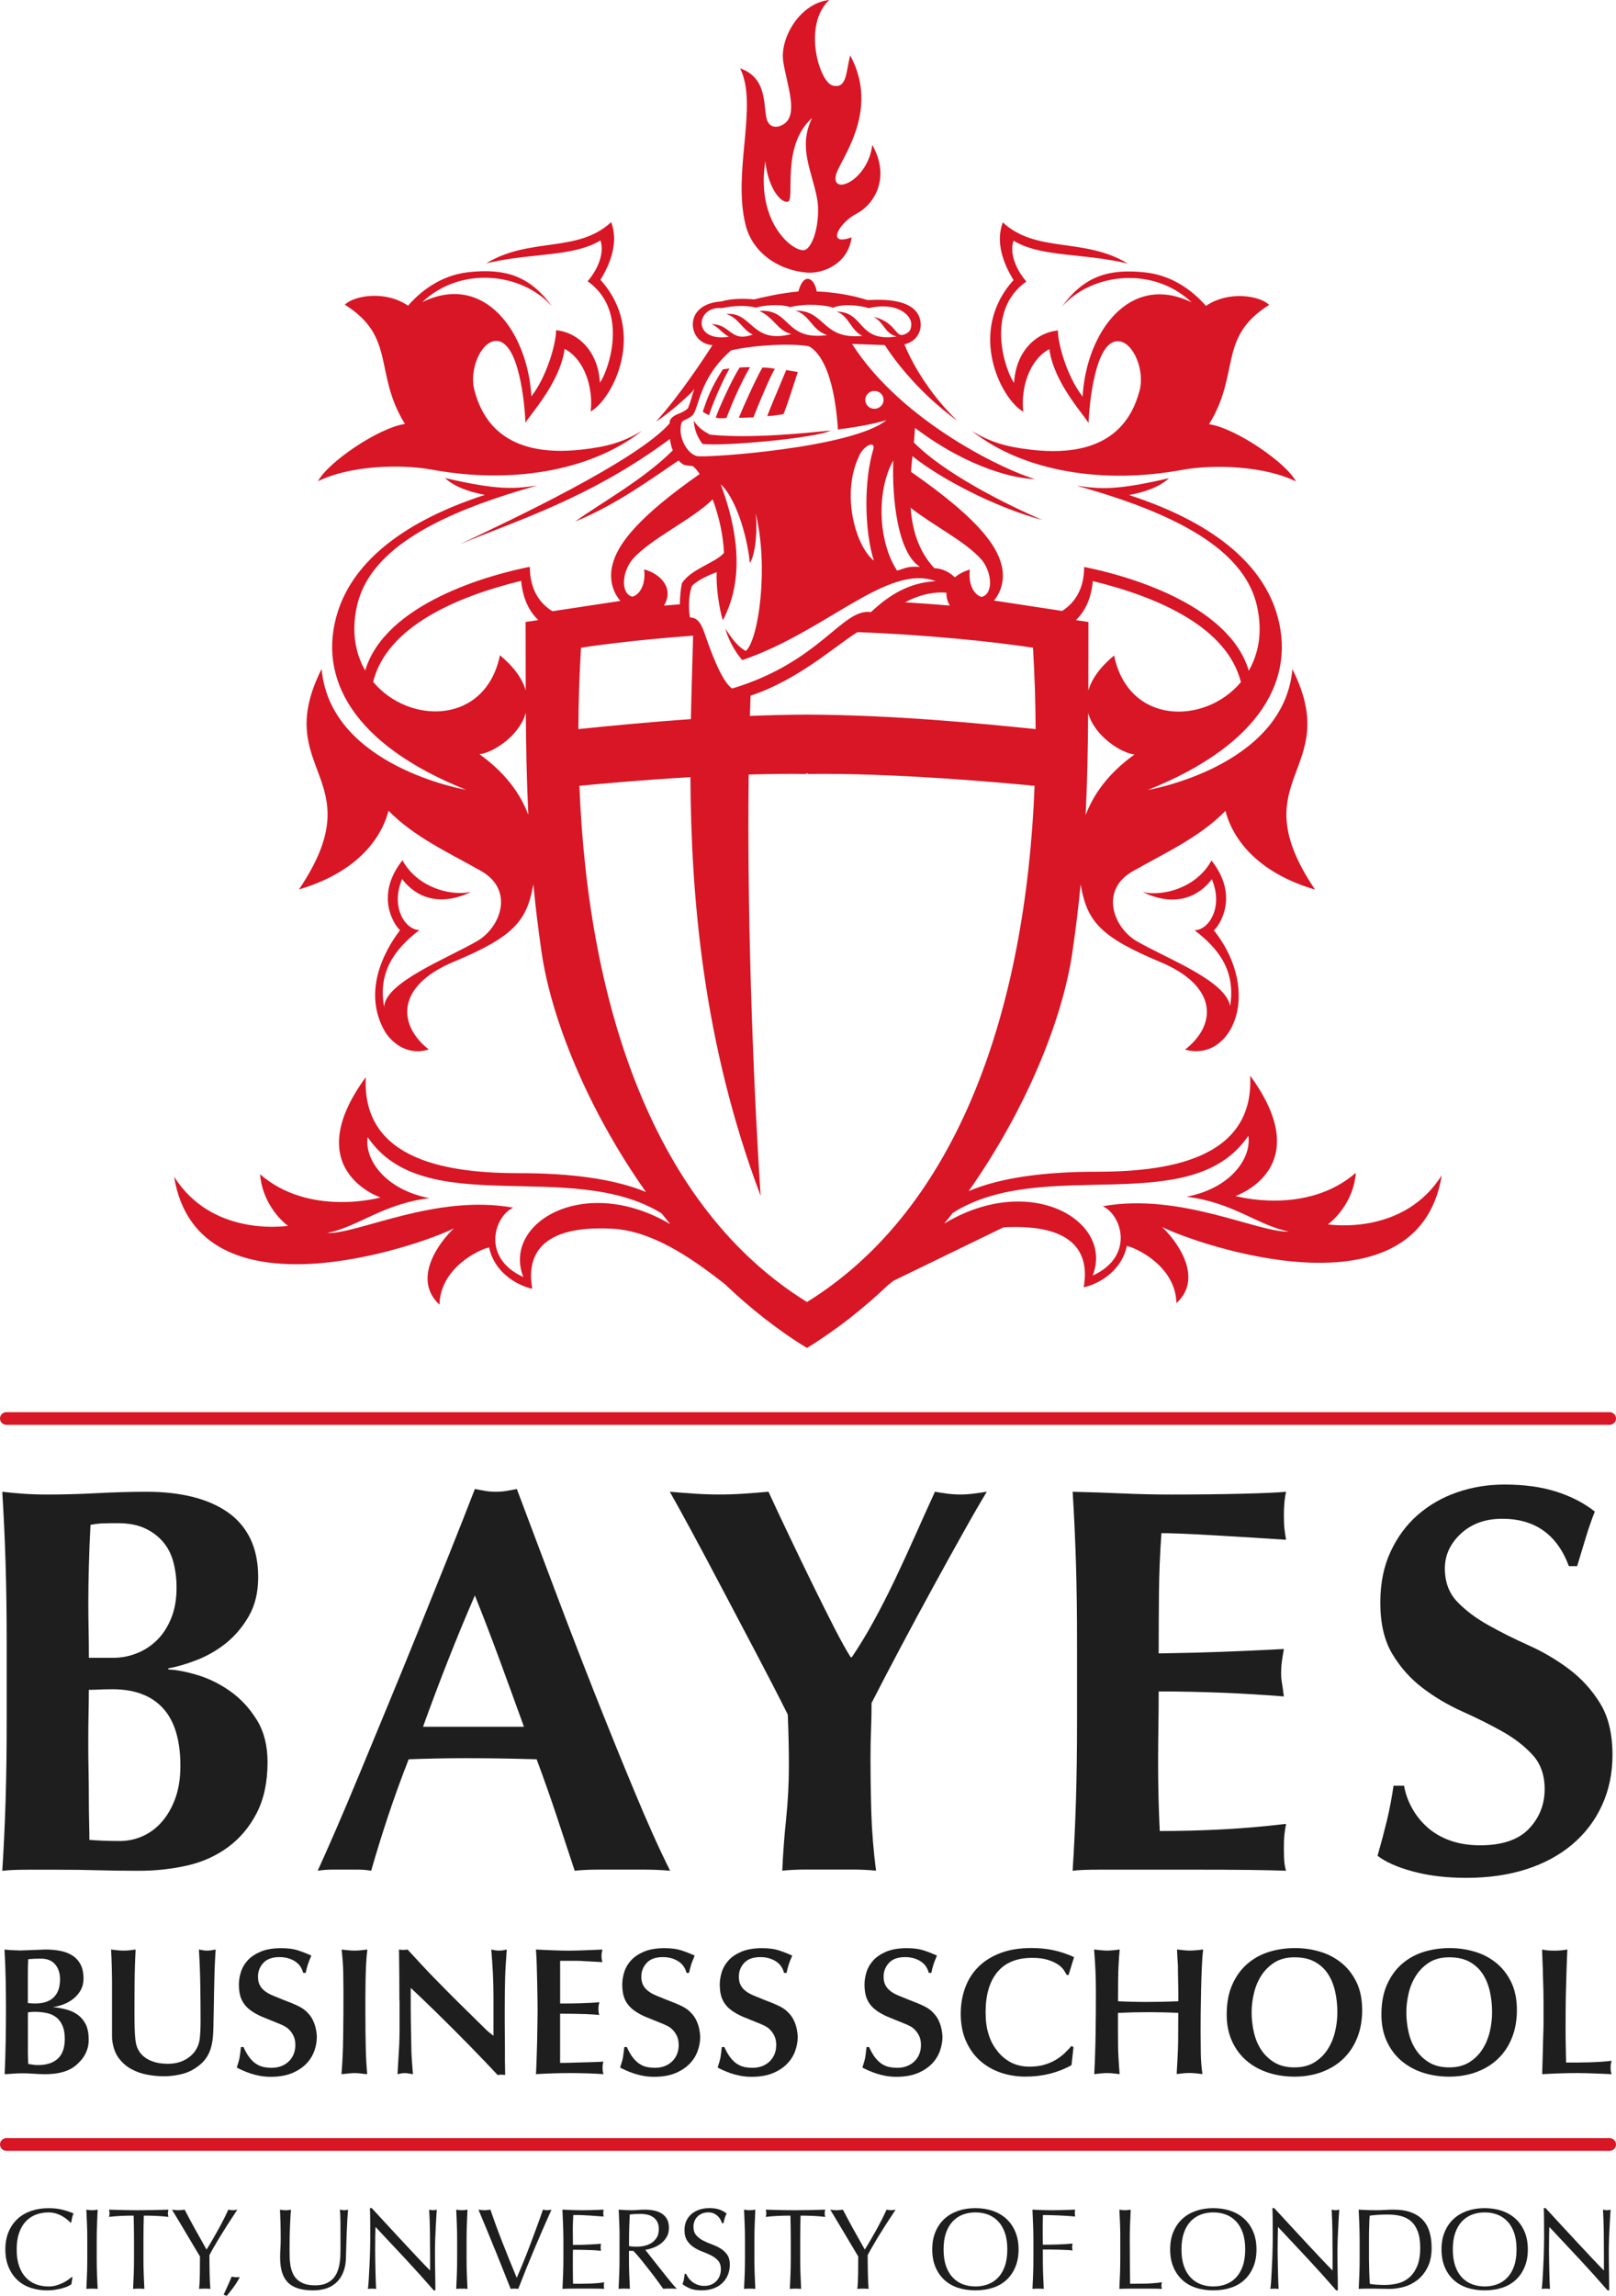 <?xml version="1.0" encoding="utf-8"?>
<svg viewBox="313.36 206.83 509.9 724.2" xmlns="http://www.w3.org/2000/svg">
  <defs>
    <style type="text/css">
	.st0{display:none;}
	.st1{display:inline;}
	.st2{fill:#B2B2B2;}
	.st3{fill:#D81625;}
	.st4{fill:#1E1E1E;}
	.st5{display:inline;fill:none;stroke:#B2B2B2;stroke-miterlimit:10;}
</style>
  </defs>
  <g id="Logo">
    <g>
      <path class="st3" d="M543.55,323.06l-2.1,0.28c-3.94,6.01-5.25,10.08-6.34,13.38c0.58,0.4,1.13,0.71,1.96,1.08 C539.02,331.86,542.19,325.46,543.55,323.06 M551.09,338.49c1.5-3.91,5.34-13.04,6.75-15.32c0,0-1.98-0.43-3.92-0.39 c-2.22,3.8-6.41,13.27-7.43,15.82C547.97,338.66,549.39,338.49,551.09,338.49 M542.59,338.66c1.94-5.15,4.59-11.12,7.42-16 c0,0-2.38,0-3.29,0.12c-2.85,4.52-6.85,13.67-7.51,15.75C539.22,338.54,540.02,338.97,542.59,338.66 M661.31,587.34 c6.07,2.72,10.1,15.88-3.18,21.86c6.77-17.13-19.53-32.86-46.85-16.39c0.9-1.12,1.83-2.21,2.69-3.35 c28.49-18.19,75.27,2.25,93.28-24.35c1.08,6.91-5.44,16.56-19.51,19.22c14.8,1.82,22.29,8.97,32.33,11.01 C710.21,595.68,685.7,582.92,661.31,587.34 M567.99,617.55c-47.88-29.64-69.04-92.6-71.81-162.83c5.98-0.59,19.49-1.84,35.03-2.74 c0.2,37.41,3.9,83.73,22.15,132.07c-1.8-27.01-4.38-81.46-3.77-132.89c6.14-0.18,12.25-0.27,18.06-0.18l0.35-0.26l0.34,0.26 c27.14-0.38,60.96,2.71,71.47,3.74C637.04,524.95,615.88,587.91,567.99,617.55 M478.49,609.66c-13.28-5.98-9.25-19.14-3.18-21.87 c-24.39-4.42-48.89,8.33-58.77,8c10.05-2.04,17.53-9.2,32.34-11.01c-14.07-2.67-20.59-12.31-19.51-19.24 c17.9,26.45,64.22,6.42,92.75,24.05c0.88,1.15,1.83,2.25,2.73,3.39C497.7,576.99,471.75,592.62,478.49,609.66 M496.69,411.15 c8.65-1.35,21.64-2.79,35.37-3.8c-0.21,7.87-0.51,16.69-0.7,26.33c-13.59,0.94-25.86,2.16-35.5,3.14 C495.89,428.33,496.17,419.76,496.69,411.15 M513,383.21c5.75-6.54,18.79-12.44,25.22-18.86c1.9,4.99,3.31,11,3.58,16.86 c-2.38,3.06-10.55,5.11-13.28,9.64c-0.35,1.65-0.61,3.95-0.65,6.61c-1.65,0.13-3.31,0.26-5,0.4c3.22-5.36-0.87-9.94-6.27-11.43 c0.68,5.44-1.93,8.27-3.74,8.62C508.95,393.97,509.77,386.88,513,383.21 M533.17,350.69c-3.58-1.07-6.13-7.03-4.65-10.78 c0.8-0.78,2.07-0.91,3.29-2.04c2.16-2,1.87-11.51,12.25-20.53c7.6-1.7,18.49-2.27,24.45-1.31c0.66,0.42,7.73,3.16,9.24,26.27 c8.06-1.02,12.26-2.04,15.32-2.95C582.41,348.19,535.5,351.39,533.17,350.69 M541.11,304.04c3.4-0.76,7.65-1.02,10.8-0.17 c1.96-0.68,7.49-1.28,10.72-0.17c4.94-1.2,11.13-0.72,13.59,0.2c3.01-1.37,8.77-0.71,11.26,0.14c8.84-2.13,13.41,2.18,13.41,4.96 c0,1.99-0.61,2.52-1.64,3.08c-3.61,1.99-2.59-3.54-10.27-5.3c3.34,1.68,3.6,5.42,7.34,6.18c-12.5,1.96-10.04-7.83-19.05-7.83 c3.85,1.13,4.45,5.85,8.2,7.65c-12.8,1.28-11.69-8.17-21.11-7.94c4.66,1.36,5.02,6.1,10.02,7.69 c-13.62,1.86-11.37-8.38-21.47-7.63c4.76,2.1,5.64,6.18,10.15,7.29c-12.65,3.37-12.28-7.15-20.59-6.3 c3.74,0.94,5.36,5.22,8.42,6.46c-7.14,2.64-6.89-3.32-13.02-3.24c2.38,0.94,3.29,2.84,5.5,3.95 C531.49,314.84,533.03,303.18,541.11,304.04 M589.27,330.16c1.6,0,2.89,1.26,2.89,2.81c0,1.55-1.29,2.81-2.89,2.81 c-1.6,0-2.9-1.26-2.9-2.81C586.37,331.41,587.67,330.16,589.27,330.16 M603.62,385.63c-4.31-0.23-4.82,0.62-7.2,1.19 c-5.96-9.02-6.64-25.01-1.2-34.77C594.77,364.07,596.59,381.21,603.62,385.63 M622.98,383.28c3.24,3.68,4.07,10.77,0.15,11.85 c-1.82-0.34-4.42-3.18-3.74-8.63c-1.81,0.5-3.45,1.35-4.75,2.46c-1.51-1.51-3.71-2.78-6.48-2.91c-5.03-5.38-6.95-12.18-7.47-19.05 C607.59,372.46,618.02,377.64,622.98,383.28 M612.01,393.8c-0.09,1.27,0.22,2.63,1.05,4.05c-4.87-0.41-9.58-0.75-14.12-1.03 C604.42,393.91,609.07,393.51,612.01,393.8 M589.1,383.7c-5.75-4.56-10.38-20.83-4.77-32.79c1.2-3.24,5.11-5.28,4.66-2.61 C585.81,358.52,586.15,374.63,589.1,383.7 M541.45,402.48c5.28-10.04,6.47-23.65-0.68-42.89c5.44,5.1,8.67,18.38,9.18,24.85 c1.76-2.5,2.5-10.44,1.82-15.72c4.19,16.67,1.02,39.82-3.07,43.45c-2.67-1.36-4.76-4.42-6.47-7.03c1.24,4.53,3.85,8.2,5.33,9.92 c26.54-9.02,45.83-30.57,61.04-24.9c-8.4,0.45-14.63,4.31-20.42,9.76c-9.02-1.37-15.77,15.65-43.79,24.1 c-3.51-2.21-7.35-13.5-8.73-17.47c-1.38-3.97-2.71-4.89-4.59-4.94c-0.74-4.19-0.06-8.39,0.68-10.04c0,0,2.1-2.21,7.77-4.25 C539.18,391.65,540.43,399.58,541.45,402.48 M639.3,411.15c0.52,8.61,0.8,17.17,0.83,25.67c-17.8-1.82-44.66-4.46-72.13-4.57 c-6.07,0.03-12.11,0.18-18.02,0.41c0.05-2.14,0.13-4.26,0.2-6.38c15.04-4.98,26.6-15.59,33.71-20.04 C604.09,406.95,626.47,409.15,639.3,411.15 M479.21,403.03c0.01,7.56,0.01,14.71,0.03,21.61c-0.98-3.47-3.45-7.22-8.13-11.1 c-4.54,21.94-28.66,21.96-40.02,8.38c4.32-17.17,25.61-26.71,46.71-31.87c0.54,5.7,2.56,9.67,5.42,12.38 C481.89,402.63,480.55,402.83,479.21,403.03 M464.65,444.74c3.85-0.34,12.49-5.46,14.62-13.06c0.08,11.08,0.28,21.61,0.8,32.21 C477.62,457.34,472.96,450.72,464.65,444.74 M658.19,390.13c21.11,5.16,42.38,14.7,46.72,31.87 c-11.36,13.57-35.47,13.55-40.02-8.39c-4.68,3.89-7.15,7.63-8.13,11.1c0.02-6.92,0.01-14.09,0.03-21.68 c-1.32-0.2-2.63-0.39-3.95-0.59C655.67,399.75,657.65,395.78,658.19,390.13 M655.91,463.97c0.53-10.59,0.72-21.13,0.8-32.21 c2.14,7.59,10.78,12.72,14.63,13.06C663.03,450.79,658.36,457.43,655.91,463.97 M732.33,593.06c2.27-1.58,8.17-7.43,8.85-16.28 c-15.66,13.62-38,7.32-38,7.32s26.09-8.68,4.65-37.95c1.36,26.89-27.11,30.31-48.67,30.3c-15.57-0.01-29.95,1.74-40.16,6.12 c18.11-25.74,29.61-54.04,32.73-75.32c1.09-7.48,1.94-14.59,2.61-21.49l0.11,0.69c2.04,11.1,6.24,15.99,24.96,23.81 c18.71,7.84,17.62,20.12,7.88,27.66c14.52,4.14,24.71-17.82,9.1-37.61c1.53-1.28,8.25-10.64-0.77-22.04 c-4.65,8.49-14.97,11.41-21.67,9.98c13.84,6.57,20.65-2.61,21.78-4.08c3.74,8.84-0.96,16.05-5.44,16.11 c7.72,5.9,13,12.86,11.21,23.94c-1.39-8.08-19.77-14.9-29.36-20.43c-7.49-4.31-11.91-16.16-1.3-22.16 c10.62-6,21.09-10.75,29.21-19.02c1.36,5.68,7.04,18.61,28.25,24.84c-23.95-35.5,9.18-37.1-7.15-69.54 c-2.72,30.85-45.61,38.12-45.61,38.12c35.73-14.3,47.09-35.34,40.51-56.17c-4.38-13.81-17.65-27.51-46.41-36.86 c5.68-1.13,9.65-2.67,12.59-5.33c-17.02,3.97-21.84,3.4-29.16,2.38c35.18,9.74,53.36,21.81,56.95,38.12 c1.77,8.04,0.45,14.88-2.63,20.23c-6.36-21.37-39.74-30.34-51.94-32.71c-0.03,6.91-2.89,11.25-6.94,13.86l-21.52-3.28 c2.23-2.62,3.49-6.65,2.42-11.09c-1.7-7.04-8.77-15.73-28.61-29.51c0.13-1.7,0.3-3.35,0.46-4.94 c8.81,7.04,25.83,16.05,41.03,20.14c-12.07-5.17-31.13-14.87-40.58-24.47c0.03-0.36,0.08-0.73,0.1-1.08 c0.11-1.17,0.18-2.35,0.25-3.52c17.39,13.14,32.38,16.13,37.84,16.13c-8.48-2.31-41.72-17.62-57.69-42.6 c3.48,0.1,6.95,0.23,10.35,0.36c1.79,2.84,9.31,13.97,22.97,23.98c-12.17-11.69-16.76-24.16-16.76-24.16l-0.14-0.01 c4.39-1.03,5.28-4.56,5.25-6.24c-0.05-2.68-1.3-8.61-16.17-7.79H587c-2.45-0.79-8.37-2.43-15.94-2.69c-0.68-4.26-4.09-6.3-5.79,0 c-5.83,0.53-11.61,1.9-13.9,2.49c-3.35-0.3-7.46-0.28-10.26,0.63c-6.49,0.41-9.05,3.77-9.14,7.1c-0.1,3.2,2.11,6.35,6.2,6.71 c-2.19,3.41-10.63,16.31-17.83,24.09c5-3.07,11.47-9.42,11.47-9.42l0.62-0.96c-0.75,2.5-1.38,4.73-1.99,6.18 c-1.14,1.14-3.27,1.87-3.55,2c-0.28,0.14-2.09,0.93-2.21,2.26l-0.02,0.53c-10.5,11.87-49.97,30.44-66.27,38.15 c17.89-7.51,41.11-14.51,66.35-33.24c0.18,1.4,0.51,2.58,0.9,3.6c-9.08,9.1-22.55,16.52-30.82,22.44 c12.75-5.13,24.66-13.88,32.66-19.26c0.54,0.6,1.09,1.05,1.6,1.34c0.63,0.24,2.28,0.37,2.95,0.45c0.7,0.62,1.4,1.49,2.11,2.48 c-19.04,13.35-25.91,21.86-27.57,28.77c-1.1,4.54,0.24,8.65,2.55,11.26l-21.46,3.26c-4.16-2.6-7.1-6.98-7.13-14.01 c-12.19,2.38-45.58,11.35-51.94,32.71c-3.08-5.36-4.4-12.2-2.63-20.23c3.59-16.31,21.77-28.36,56.95-38.12 c-7.32,1.02-12.14,1.58-29.16-2.38c2.95,2.67,6.92,4.2,12.59,5.33c-28.75,9.36-42.02,23.06-46.4,36.87 c-6.59,20.83,4.77,41.87,40.5,56.16c0,0-42.88-7.26-45.6-38.12c-16.34,32.45,16.79,34.04-7.15,69.55 c21.21-6.25,26.88-19.18,28.25-24.84c8.11,8.27,18.59,13.01,29.2,19.01c10.62,6,6.2,17.86-1.29,22.16 c-9.58,5.52-29.05,13.05-29.28,20.76c-2.04-11.12,3.41-18.37,11.12-24.28c-4.48-0.05-9.19-7.26-5.45-16.1 c1.13,1.47,7.94,10.66,21.78,4.07c-6.69,1.42-17.02-1.5-21.67-9.98c-9.03,11.4-2.3,20.76-0.77,22.04 c-2.62,3.5-12.82,17.66-4.89,31.76c1.77,3.13,6.9,8.14,13.94,5.87c-9.53-7.49-10.78-19.86,7.95-27.68 c18.71-7.83,22.91-12.71,24.95-23.83l0.11-0.65c0.67,6.93,1.52,14.04,2.61,21.54c3.13,21.35,14.71,49.77,32.93,75.59 c-10.19-4.25-24.38-5.95-39.73-5.94c-21.56,0.01-50.03-3.41-48.67-30.29c-21.44,29.28,4.65,37.95,4.65,37.95 s-22.35,6.29-38.01-7.32c0.68,8.84,6.58,14.7,8.85,16.28c-2.04,0.23-24.17,3.11-35.97-15.49c7.5,46.06,77.38,21.79,88.27,16.28 c-4.44,4.19-13.39,15.88-4.54,24.05c0.23-11.53,12.48-17.42,15.66-18.04c1.47,7.21,7.83,11.69,13.61,13.05 c-1.36-7.72-0.37-20.34,25.3-18.95c12.33,0.67,24.46,8.88,34.66,16.84l0.87,0.69c7.95,7.56,16.57,14.41,25.84,20.08 c9.2-5.62,17.76-12.39,25.66-19.89c0.56-0.44,1.11-0.87,1.69-1.32L630,593.98c25.67-1.39,26.66,11.23,25.3,18.94 c5.79-1.36,12.14-5.84,13.61-13.05c3.18,0.63,15.43,6.53,15.65,18.04c8.85-8.16-0.11-19.85-4.53-24.04 c10.88,5.5,80.77,29.78,88.25-16.29C756.5,596.19,734.37,593.3,732.33,593.06 M639.01,348.73c-8.56-0.97-13.16-2.5-18.92-5.89 c16.72,13.11,42.12,16.66,66.12,12.24c10.45-1.93,26.43-1.19,36.07,3.63c-3.06-5.95-19.17-16.9-27.43-18.07 c9.96-16.03,2.65-27.42,18.98-37.63c-2.89-2.84-12.65-4.65-19.97,0.32c-3.35-3.89-9.81-9.59-19.21-10.58 c-11.21-1.2-19.14,1.04-26.17,10.77c9.36-10.55,28.65-12.87,40.9-1.3c-19.51-9.53-33.24,9.3-34.43,29.72 c-5.27-6.8-7.94-17.64-7.77-20.87c-6.98,0.68-13.33,6.69-13.84,16.56c-2.55-3.4-9.53-22.58,3.86-31.99 c-3.86-4.54-5.22-9.53-4.03-12.88c8.68,5.27,21.73,3.8,36.02,7.2c-13.84-8.39-28.79-3.12-39.42-12.99 c-2.35,6.3,0.17,12.99,3.4,18.21c-14.8,16.34-3.91,37.61,3.07,41.52c-0.85-7.49,1.92-16.41,8.22-19.74 c1.44,10.62,10.83,20.59,12.37,23.32c0.18-5.28,1.97-26.42,9.53-25.81c4.64,0.38,8.27,9.19,6.58,15.55 C670.64,338.64,664.08,351.55,639.01,348.73 M560.55,337.47c0.98-2.13,2.93-8.39,4.55-13.28l-3.66-0.64 c-2.13,5.11-5.59,13.23-5.99,14.55C556.72,338.07,559.66,337.64,560.55,337.47 M449.78,355c23.99,4.42,49.39,0.87,66.12-12.23 c-5.76,3.38-10.35,4.92-18.93,5.88c-25.06,2.83-31.62-10.09-33.92-18.72c-1.7-6.34,1.93-15.16,6.58-15.54 c7.56-0.6,9.35,20.54,9.53,25.81c1.53-2.72,10.92-12.69,12.36-23.32c6.3,3.33,9.08,12.26,8.22,19.74 c6.98-3.91,17.87-25.19,3.07-41.52c3.23-5.21,5.75-11.91,3.4-18.2c-10.64,9.87-25.58,4.59-39.42,12.99 c14.3-3.4,27.34-1.93,36.02-7.21c1.18,3.36-0.18,8.34-4.03,12.88c13.39,9.41,6.41,28.59,3.86,31.99 c-0.51-9.87-6.86-15.88-13.84-16.56c0.17,3.23-2.5,14.06-7.77,20.87c-1.2-20.42-14.92-39.26-34.43-29.72 c12.25-11.57,31.54-9.25,40.9,1.3c-7.03-9.74-14.96-11.97-26.17-10.77c-9.4,1-15.86,6.69-19.21,10.59 c-7.32-4.97-17.07-3.16-19.96-0.32c16.33,10.21,9.02,21.61,18.98,37.63c-8.27,1.16-24.37,12.11-27.44,18.07 C423.35,353.81,439.33,353.07,449.78,355 M575.49,342.64c-6.83,0.65-24.84,2.67-38.12,1.3c-2.05-1.13-3.64-2.15-5.11-4.42 c0.22,3.29,1.36,5.39,2.72,7.32C541.22,347.74,570.95,345.01,575.49,342.64 M554.84,257.66c0.91,8.85,5.21,13.61,7.26,12.71 c2.04-0.91-2.27-17.7,7.5-26.32c-4.54,9.3-0.04,16.65,1.58,25.41c1.09,5.83-0.68,14.53-3.63,16.12 C564.59,287.15,551.66,277.85,554.84,257.66 M548.6,277.74c2.05,8.32,9.74,14.27,19.4,15.08c4.71,0.4,12.93-2.49,14.07-11.12 c-8.17,2.95-4.09-4.54,1.59-7.49c5.67-2.95,10.72-11.45,4.93-21.67c-1.36,11.23-12.8,16.1-11.51,9.65 c0.9-4.54,14.29-19.97,4.53-37.89c-1.36,5.44-1.02,10.55-5.45,9.53c-4.32-1-9.64-19.17-1.13-27 c-9.24,0.97-15.71,12.02-14.52,19.51c1.2,7.49,4.94,16.85,0,19.74c-2.76,1.62-4.72,0.4-5.28-1.87c-1.05-4.3,0.25-12.82-8.34-15.83 C552.68,239.96,544.42,260.84,548.6,277.74"/>
    </g>
    <g>
      <path class="st3" d="M821.26,656.29h-505.9c-1.1,0-2-0.9-2-2s0.9-2,2-2h505.9c1.1,0,2,0.9,2,2S822.36,656.29,821.26,656.29z"/>
    </g>
    <g>
      <path class="st4" d="M341.35,850.22c0,1.07-0.13,2.03-0.4,2.86c-0.27,0.84-0.59,1.58-0.97,2.21c-0.38,0.63-0.76,1.15-1.15,1.55 c-0.38,0.4-0.69,0.72-0.92,0.95c-0.38,0.38-0.85,0.76-1.4,1.15c-0.55,0.38-1.23,0.74-2.03,1.06c-0.8,0.33-1.77,0.59-2.89,0.8 c-1.13,0.21-2.47,0.32-4.04,0.32c-1.22,0-2.43-0.05-3.61-0.14c-1.18-0.09-2.39-0.14-3.61-0.14c-0.92,0-1.83,0.04-2.75,0.11 c-0.92,0.08-1.83,0.13-2.75,0.17c0.15-3.32,0.26-6.77,0.32-10.34c0.06-3.57,0.09-6.9,0.09-10c0-3.17-0.03-6.33-0.09-9.48 c-0.06-3.15-0.18-6.31-0.37-9.48c0.73,0.08,1.41,0.13,2.06,0.17c0.65,0.04,1.62,0.08,2.92,0.11c0.31,0,0.84-0.02,1.6-0.06 c0.76-0.04,1.57-0.07,2.41-0.09c0.84-0.02,1.63-0.05,2.38-0.09c0.75-0.04,1.27-0.06,1.58-0.06c1.6,0,3.12,0.13,4.56,0.4 s2.7,0.74,3.81,1.43c1.11,0.69,1.99,1.62,2.64,2.81c0.65,1.18,0.97,2.71,0.97,4.58c0,1.34-0.29,2.52-0.86,3.55 c-0.57,1.03-1.32,1.92-2.23,2.67c-0.92,0.75-1.95,1.35-3.09,1.8c-1.15,0.46-2.31,0.76-3.5,0.92c1.57,0.15,3.04,0.42,4.41,0.8 c1.38,0.38,2.58,0.97,3.61,1.75c1.03,0.78,1.84,1.8,2.44,3.04C341.05,846.79,341.35,848.35,341.35,850.22z M322.15,838.7 c0.42,0.04,0.82,0.07,1.2,0.09c0.38,0.02,0.76,0.03,1.15,0.03c2.52,0,4.45-0.64,5.79-1.92c1.34-1.28,2.01-3.18,2.01-5.7 c0-1.95-0.52-3.52-1.55-4.73s-2.54-1.8-4.53-1.8c-1.34,0-2.66,0.06-3.95,0.17c-0.04,0.76-0.07,1.54-0.09,2.32 c-0.02,0.78-0.03,1.56-0.03,2.32V838.7z M322.15,853.14c0,0.46,0.01,1.17,0.03,2.12c0.02,0.96,0.05,1.83,0.09,2.64 c0.57,0.08,1.09,0.15,1.55,0.23c0.46,0.08,0.97,0.11,1.55,0.11c2.71,0,4.79-0.68,6.25-2.03c1.45-1.36,2.18-3.43,2.18-6.22 c0-1.64-0.23-3.01-0.69-4.1c-0.46-1.09-1.1-1.97-1.92-2.64c-0.82-0.67-1.83-1.14-3.01-1.4c-1.18-0.27-2.5-0.4-3.95-0.4 c-0.65,0-1.34,0.06-2.06,0.17V853.14z"/>
      <path class="st4" d="M355.96,826.15c-0.08,2.18-0.12,4.57-0.14,7.16c-0.02,2.6-0.03,5.14-0.03,7.62c0,2.29,0.02,4.17,0.06,5.64 s0.11,2.68,0.23,3.64c0.11,0.96,0.29,1.74,0.52,2.35c0.23,0.61,0.55,1.2,0.97,1.78c0.84,1.11,2.01,1.97,3.5,2.58 c1.49,0.61,3.25,0.92,5.27,0.92c2.33,0,4.34-0.54,6.04-1.63c1.7-1.09,2.87-2.51,3.52-4.27c0.12-0.31,0.22-0.66,0.32-1.06 c0.09-0.4,0.17-0.91,0.23-1.52s0.1-1.33,0.14-2.15c0.04-0.82,0.06-1.82,0.06-3.01c0-3.74-0.03-7.48-0.09-11.2 c-0.06-3.72-0.2-7.46-0.43-11.2c0.42,0.08,0.84,0.15,1.26,0.23c0.42,0.08,0.86,0.11,1.32,0.11c0.46,0,0.92-0.04,1.38-0.11 c0.46-0.08,0.9-0.15,1.32-0.23l-0.17,2.75c-0.08,1.22-0.14,2.82-0.2,4.79s-0.11,4.02-0.14,6.16c-0.04,2.14-0.08,4.24-0.11,6.3 c-0.04,2.06-0.08,3.82-0.12,5.27c-0.04,1.68-0.18,3.15-0.43,4.41c-0.25,1.26-0.62,2.38-1.12,3.35c-0.5,0.97-1.1,1.81-1.8,2.52 c-0.71,0.71-1.54,1.37-2.49,1.98c-1.34,0.88-2.89,1.51-4.67,1.89c-1.78,0.38-3.43,0.57-4.96,0.57c-1.72,0-3.48-0.16-5.27-0.49 c-1.8-0.32-3.47-0.9-5.01-1.72c-1.55-0.82-2.88-1.95-3.98-3.38c-1.11-1.43-1.81-3.26-2.12-5.47c-0.08-0.42-0.11-0.96-0.11-1.63 s0-1.14,0-1.4v-15.59c0-0.72-0.01-1.54-0.03-2.43s-0.04-1.81-0.06-2.72c-0.02-0.92-0.05-1.82-0.09-2.72 c-0.04-0.9-0.08-1.71-0.12-2.44c0.65,0.08,1.32,0.15,2.01,0.23s1.36,0.11,2.01,0.11c0.65,0,1.29-0.04,1.92-0.11 c0.63-0.08,1.23-0.15,1.8-0.23L355.96,826.15z"/>
      <path class="st4" d="M390.16,852.51c0.65,1.45,1.32,2.61,2.01,3.47c0.69,0.86,1.4,1.52,2.15,1.98c0.75,0.46,1.51,0.76,2.29,0.92 c0.78,0.15,1.59,0.23,2.44,0.23c1.15,0,2.18-0.18,3.09-0.54c0.92-0.36,1.7-0.86,2.35-1.49c0.65-0.63,1.16-1.38,1.52-2.26 c0.36-0.88,0.54-1.83,0.54-2.87c0-1.15-0.19-2.11-0.57-2.89c-0.38-0.78-0.83-1.43-1.35-1.95c-0.52-0.52-1.04-0.91-1.58-1.17 c-0.54-0.27-0.94-0.46-1.2-0.57c-0.8-0.34-1.79-0.74-2.95-1.2c-1.17-0.46-2.15-0.86-2.95-1.2c-1.38-0.61-2.53-1.26-3.47-1.95 c-0.94-0.69-1.68-1.44-2.23-2.26c-0.55-0.82-0.95-1.72-1.17-2.69c-0.23-0.97-0.34-2.05-0.34-3.24c0-1.26,0.21-2.57,0.63-3.92 c0.42-1.36,1.14-2.59,2.15-3.7c1.01-1.11,2.38-2.02,4.1-2.75c1.72-0.72,3.88-1.09,6.47-1.09c2.1,0,3.86,0.23,5.27,0.69 c1.41,0.46,2.83,1.01,4.24,1.66c-0.31,0.69-0.54,1.26-0.72,1.72c-0.17,0.46-0.32,0.87-0.43,1.23c-0.11,0.36-0.22,0.74-0.32,1.12 c-0.1,0.38-0.2,0.84-0.31,1.38h-0.8c-0.42-1.64-1.32-2.88-2.69-3.72c-1.38-0.84-2.98-1.26-4.81-1.26c-2.25,0-3.95,0.61-5.07,1.83 c-1.13,1.22-1.69,2.67-1.69,4.35c0,1.03,0.18,1.9,0.54,2.61c0.36,0.71,0.88,1.33,1.55,1.86c0.67,0.54,1.5,1.01,2.49,1.43 c0.99,0.42,2.12,0.88,3.38,1.38c1.11,0.42,2.05,0.79,2.84,1.12c0.78,0.33,1.48,0.64,2.09,0.95c0.61,0.31,1.14,0.62,1.58,0.95 c0.44,0.32,0.87,0.72,1.29,1.17c0.61,0.65,1.1,1.33,1.46,2.03c0.36,0.71,0.64,1.4,0.83,2.09c0.19,0.69,0.32,1.34,0.4,1.95 c0.08,0.61,0.12,1.11,0.12,1.49c0,1.45-0.27,2.92-0.8,4.41c-0.54,1.49-1.38,2.84-2.55,4.04s-2.66,2.19-4.5,2.95 c-1.83,0.76-4.07,1.15-6.7,1.15c-1.22,0-2.38-0.11-3.47-0.31c-1.09-0.21-2.08-0.47-2.98-0.77c-0.9-0.31-1.71-0.62-2.43-0.95 c-0.73-0.32-1.34-0.62-1.83-0.89c0.23-0.73,0.42-1.35,0.57-1.86c0.15-0.52,0.27-1,0.34-1.46c0.08-0.46,0.14-0.93,0.2-1.4 c0.06-0.48,0.12-1.06,0.2-1.75H390.16z"/>
      <path class="st4" d="M421.73,835.03c0-1.83-0.02-3.8-0.06-5.9c-0.04-2.1-0.21-4.54-0.52-7.33c0.53,0.08,1.24,0.15,2.12,0.23 c0.88,0.08,1.53,0.11,1.95,0.11c0.65,0,1.32-0.04,2-0.11s1.38-0.15,2.06-0.23c-0.15,1.07-0.28,2.44-0.37,4.1 c-0.1,1.66-0.16,3.43-0.2,5.3c-0.04,1.87-0.06,3.73-0.06,5.59c0,1.85,0,3.51,0,4.96c0,4.28,0.04,7.99,0.12,11.14 c0.08,3.15,0.23,5.89,0.46,8.22c-0.65-0.04-1.32-0.1-2.01-0.2s-1.36-0.14-2-0.14c-0.65,0-1.34,0.05-2.06,0.14s-1.41,0.16-2.06,0.2 c0.31-3.44,0.49-7.41,0.54-11.92C421.71,844.68,421.73,839.96,421.73,835.03z"/>
      <path class="st4" d="M439.38,837.9c0-2.71-0.01-5.41-0.03-8.08c-0.02-2.67-0.05-5.35-0.09-8.02c0.23,0.04,0.46,0.07,0.69,0.09 c0.23,0.02,0.46,0.03,0.69,0.03c0.23,0,0.45-0.01,0.66-0.03c0.21-0.02,0.43-0.05,0.66-0.09c1.38,1.49,2.73,2.96,4.07,4.41 c1.34,1.45,2.71,2.9,4.13,4.35c1.41,1.45,2.88,2.95,4.41,4.5c1.53,1.55,3.15,3.16,4.87,4.84l6.76,6.65 c0.53,0.54,0.98,0.96,1.35,1.26c0.36,0.31,0.87,0.71,1.52,1.2v-12.72c0-2.44-0.07-4.88-0.2-7.31s-0.3-4.82-0.49-7.19 c0.34,0.08,0.71,0.15,1.09,0.23s0.84,0.11,1.38,0.11s0.98-0.04,1.35-0.11s0.72-0.15,1.06-0.23c-0.12,1.72-0.22,3.3-0.32,4.76 c-0.1,1.45-0.16,2.91-0.2,4.38c-0.04,1.47-0.07,3.02-0.09,4.64c-0.02,1.62-0.03,3.49-0.03,5.59c0,0.84,0,1.93,0,3.27 s0.01,2.72,0.03,4.15c0.02,1.43,0.03,2.8,0.03,4.1s0,2.31,0,3.04c0,0.31,0,0.71,0,1.2c0,0.5,0.01,1.02,0.03,1.58 c0.02,0.55,0.03,1.09,0.03,1.6s0,0.95,0,1.29c-0.19-0.04-0.38-0.07-0.57-0.09c-0.19-0.02-0.38-0.03-0.57-0.03s-0.39,0.01-0.6,0.03 s-0.41,0.05-0.6,0.09c-1.22-1.3-2.61-2.76-4.15-4.38c-1.55-1.62-3.16-3.29-4.84-5.01c-1.68-1.72-3.4-3.46-5.16-5.21 c-1.76-1.76-3.46-3.44-5.1-5.04s-3.17-3.08-4.58-4.44c-1.41-1.36-2.62-2.49-3.61-3.41c0,1.95,0,3.7,0,5.24s0.01,3.02,0.03,4.41 c0.02,1.39,0.04,2.76,0.06,4.1c0.02,1.34,0.05,2.77,0.09,4.3c0,0.84,0.01,1.54,0.03,2.09c0.02,0.55,0.05,1.14,0.09,1.75 c0.04,0.61,0.09,1.33,0.14,2.15c0.06,0.82,0.14,1.88,0.26,3.18c-0.31-0.04-0.71-0.1-1.2-0.2c-0.5-0.1-0.96-0.14-1.38-0.14 c-0.42,0-0.82,0.04-1.2,0.11c-0.38,0.08-0.75,0.15-1.09,0.23l0.46-7.96c0.04-0.38,0.07-0.91,0.09-1.58 c0.02-0.67,0.04-1.38,0.06-2.12c0.02-0.75,0.03-1.45,0.03-2.12s0-1.21,0-1.63V837.9z"/>
      <path class="st4" d="M490.09,838.82c0.72,0,1.63,0,2.72,0s2.22-0.02,3.41-0.06c1.18-0.04,2.33-0.09,3.44-0.14 c1.11-0.06,2.04-0.12,2.81-0.2c-0.08,0.31-0.14,0.62-0.2,0.95c-0.06,0.33-0.09,0.7-0.09,1.12c0,0.84,0.09,1.49,0.29,1.95 c-0.76-0.08-1.51-0.13-2.24-0.17s-1.45-0.08-2.18-0.11c-1.34-0.04-2.67-0.07-3.98-0.09c-1.32-0.02-2.65-0.03-3.98-0.03v15.53 c0.38,0,1.08-0.01,2.09-0.03c1.01-0.02,2.18-0.05,3.5-0.09c1.32-0.04,2.69-0.08,4.12-0.12c1.43-0.04,2.76-0.09,3.98-0.17 c-0.19,0.42-0.29,1.05-0.29,1.89c0,0.84,0.09,1.53,0.29,2.06c-3.44-0.23-6.95-0.34-10.54-0.34c-3.49,0-7.08,0.11-10.77,0.34 c0.08-1.22,0.13-2.42,0.17-3.58s0.08-2.36,0.11-3.58c0.04-0.84,0.07-1.86,0.09-3.07c0.02-1.2,0.04-2.42,0.06-3.67 c0.02-1.24,0.04-2.42,0.06-3.55c0.02-1.13,0.03-2.01,0.03-2.66c0-0.61-0.01-1.68-0.03-3.21c-0.02-1.53-0.05-3.24-0.09-5.13 c-0.04-1.89-0.09-3.81-0.14-5.76s-0.14-3.65-0.26-5.1c0.69,0.04,1.48,0.08,2.36,0.11c0.89,0.04,1.8,0.08,2.74,0.12 c0.94,0.04,1.88,0.07,2.8,0.09c0.92,0.02,1.76,0.03,2.53,0.03c1.34,0,2.91-0.04,4.73-0.11c1.81-0.08,3.75-0.15,5.82-0.23 c-0.08,0.34-0.14,0.65-0.2,0.92c-0.06,0.27-0.09,0.57-0.09,0.92c0,0.92,0.09,1.62,0.29,2.12l-5.39-0.29 c-0.54-0.04-1-0.07-1.4-0.09c-0.4-0.02-0.87-0.03-1.4-0.03c-0.54,0-1.2,0-2.01,0s-1.85,0-3.15,0V838.82z"/>
      <path class="st4" d="M511.12,852.51c0.65,1.45,1.32,2.61,2.01,3.47c0.69,0.86,1.4,1.52,2.15,1.98c0.75,0.46,1.51,0.76,2.29,0.92 c0.78,0.15,1.59,0.23,2.44,0.23c1.15,0,2.18-0.18,3.09-0.54c0.92-0.36,1.7-0.86,2.35-1.49c0.65-0.63,1.16-1.38,1.52-2.26 c0.36-0.88,0.54-1.83,0.54-2.87c0-1.15-0.19-2.11-0.57-2.89c-0.38-0.78-0.83-1.43-1.35-1.95c-0.52-0.52-1.04-0.91-1.58-1.17 c-0.54-0.27-0.94-0.46-1.2-0.57c-0.8-0.34-1.79-0.74-2.95-1.2c-1.17-0.46-2.15-0.86-2.95-1.2c-1.38-0.61-2.53-1.26-3.47-1.95 c-0.94-0.69-1.68-1.44-2.23-2.26c-0.55-0.82-0.95-1.72-1.17-2.69c-0.23-0.97-0.34-2.05-0.34-3.24c0-1.26,0.21-2.57,0.63-3.92 c0.42-1.36,1.14-2.59,2.15-3.7c1.01-1.11,2.38-2.02,4.1-2.75c1.72-0.72,3.88-1.09,6.47-1.09c2.1,0,3.86,0.23,5.27,0.69 c1.41,0.46,2.83,1.01,4.24,1.66c-0.31,0.69-0.54,1.26-0.72,1.72c-0.17,0.46-0.32,0.87-0.43,1.23c-0.11,0.36-0.22,0.74-0.32,1.12 c-0.1,0.38-0.2,0.84-0.31,1.38h-0.8c-0.42-1.64-1.32-2.88-2.69-3.72c-1.38-0.84-2.98-1.26-4.81-1.26c-2.25,0-3.95,0.61-5.07,1.83 c-1.13,1.22-1.69,2.67-1.69,4.35c0,1.03,0.18,1.9,0.54,2.61c0.36,0.71,0.88,1.33,1.55,1.86c0.67,0.54,1.5,1.01,2.49,1.43 c0.99,0.42,2.12,0.88,3.38,1.38c1.11,0.42,2.05,0.79,2.84,1.12c0.78,0.33,1.48,0.64,2.09,0.95c0.61,0.31,1.14,0.62,1.58,0.95 c0.44,0.32,0.87,0.72,1.29,1.17c0.61,0.65,1.1,1.33,1.46,2.03c0.36,0.71,0.64,1.4,0.83,2.09c0.19,0.69,0.32,1.34,0.4,1.95 c0.08,0.61,0.12,1.11,0.12,1.49c0,1.45-0.27,2.92-0.8,4.41c-0.54,1.49-1.38,2.84-2.55,4.04s-2.66,2.19-4.5,2.95 c-1.83,0.76-4.07,1.15-6.7,1.15c-1.22,0-2.38-0.11-3.47-0.31c-1.09-0.21-2.08-0.47-2.98-0.77c-0.9-0.31-1.71-0.62-2.43-0.95 c-0.73-0.32-1.34-0.62-1.83-0.89c0.23-0.73,0.42-1.35,0.57-1.86c0.15-0.52,0.27-1,0.34-1.46c0.08-0.46,0.14-0.93,0.2-1.4 c0.06-0.48,0.12-1.06,0.2-1.75H511.12z"/>
      <path class="st4" d="M541.89,852.51c0.65,1.45,1.32,2.61,2.01,3.47c0.69,0.86,1.4,1.52,2.15,1.98c0.75,0.46,1.51,0.76,2.29,0.92 c0.78,0.15,1.59,0.23,2.44,0.23c1.15,0,2.18-0.18,3.09-0.54c0.92-0.36,1.7-0.86,2.35-1.49c0.65-0.63,1.16-1.38,1.52-2.26 c0.36-0.88,0.54-1.83,0.54-2.87c0-1.15-0.19-2.11-0.57-2.89c-0.38-0.78-0.83-1.43-1.35-1.95c-0.52-0.52-1.04-0.91-1.58-1.17 c-0.54-0.27-0.94-0.46-1.2-0.57c-0.8-0.34-1.79-0.74-2.95-1.2c-1.17-0.46-2.15-0.86-2.95-1.2c-1.38-0.61-2.53-1.26-3.47-1.95 c-0.94-0.69-1.68-1.44-2.23-2.26c-0.55-0.82-0.95-1.72-1.17-2.69c-0.23-0.97-0.34-2.05-0.34-3.24c0-1.26,0.21-2.57,0.63-3.92 c0.42-1.36,1.14-2.59,2.15-3.7c1.01-1.11,2.38-2.02,4.1-2.75c1.72-0.72,3.88-1.09,6.47-1.09c2.1,0,3.86,0.23,5.27,0.69 c1.41,0.46,2.83,1.01,4.24,1.66c-0.31,0.69-0.54,1.26-0.72,1.72c-0.17,0.46-0.32,0.87-0.43,1.23c-0.11,0.36-0.22,0.74-0.32,1.12 c-0.1,0.38-0.2,0.84-0.31,1.38h-0.8c-0.42-1.64-1.32-2.88-2.69-3.72c-1.38-0.84-2.98-1.26-4.81-1.26c-2.25,0-3.95,0.61-5.07,1.83 c-1.13,1.22-1.69,2.67-1.69,4.35c0,1.03,0.18,1.9,0.54,2.61c0.36,0.71,0.88,1.33,1.55,1.86c0.67,0.54,1.5,1.01,2.49,1.43 c0.99,0.42,2.12,0.88,3.38,1.38c1.11,0.42,2.05,0.79,2.84,1.12c0.78,0.33,1.48,0.64,2.09,0.95c0.61,0.31,1.14,0.62,1.58,0.95 c0.44,0.32,0.87,0.72,1.29,1.17c0.61,0.65,1.1,1.33,1.46,2.03c0.36,0.71,0.64,1.4,0.83,2.09c0.19,0.69,0.32,1.34,0.4,1.95 c0.08,0.61,0.12,1.11,0.12,1.49c0,1.45-0.27,2.92-0.8,4.41c-0.54,1.49-1.38,2.84-2.55,4.04s-2.66,2.19-4.5,2.95 c-1.83,0.76-4.07,1.15-6.7,1.15c-1.22,0-2.38-0.11-3.47-0.31c-1.09-0.21-2.08-0.47-2.98-0.77c-0.9-0.31-1.71-0.62-2.43-0.95 c-0.73-0.32-1.34-0.62-1.83-0.89c0.23-0.73,0.42-1.35,0.57-1.86c0.15-0.52,0.27-1,0.34-1.46c0.08-0.46,0.14-0.93,0.2-1.4 c0.06-0.48,0.12-1.06,0.2-1.75H541.89z"/>
      <path class="st4" d="M587.56,852.51c0.65,1.45,1.32,2.61,2.01,3.47c0.69,0.86,1.4,1.52,2.15,1.98c0.75,0.46,1.51,0.76,2.29,0.92 c0.78,0.15,1.59,0.23,2.44,0.23c1.15,0,2.18-0.18,3.09-0.54c0.92-0.36,1.7-0.86,2.35-1.49c0.65-0.63,1.16-1.38,1.52-2.26 c0.36-0.88,0.54-1.83,0.54-2.87c0-1.15-0.19-2.11-0.57-2.89c-0.38-0.78-0.83-1.43-1.35-1.95c-0.52-0.52-1.04-0.91-1.58-1.17 c-0.54-0.27-0.94-0.46-1.2-0.57c-0.8-0.34-1.79-0.74-2.95-1.2c-1.17-0.46-2.15-0.86-2.95-1.2c-1.38-0.61-2.53-1.26-3.47-1.95 c-0.94-0.69-1.68-1.44-2.23-2.26c-0.55-0.82-0.95-1.72-1.17-2.69c-0.23-0.97-0.34-2.05-0.34-3.24c0-1.26,0.21-2.57,0.63-3.92 c0.42-1.36,1.14-2.59,2.15-3.7c1.01-1.11,2.38-2.02,4.1-2.75c1.72-0.72,3.88-1.09,6.47-1.09c2.1,0,3.86,0.23,5.27,0.69 c1.41,0.46,2.83,1.01,4.24,1.66c-0.31,0.69-0.54,1.26-0.72,1.72c-0.17,0.46-0.32,0.87-0.43,1.23c-0.11,0.36-0.22,0.74-0.32,1.12 c-0.1,0.38-0.2,0.84-0.31,1.38h-0.8c-0.42-1.64-1.32-2.88-2.69-3.72c-1.38-0.84-2.98-1.26-4.81-1.26c-2.25,0-3.95,0.61-5.07,1.83 c-1.13,1.22-1.69,2.67-1.69,4.35c0,1.03,0.18,1.9,0.54,2.61c0.36,0.71,0.88,1.33,1.55,1.86c0.67,0.54,1.5,1.01,2.49,1.43 c0.99,0.42,2.12,0.88,3.38,1.38c1.11,0.42,2.05,0.79,2.84,1.12c0.78,0.33,1.48,0.64,2.09,0.95c0.61,0.31,1.14,0.62,1.58,0.95 c0.44,0.32,0.87,0.72,1.29,1.17c0.61,0.65,1.1,1.33,1.46,2.03c0.36,0.71,0.64,1.4,0.83,2.09c0.19,0.69,0.32,1.34,0.4,1.95 c0.08,0.61,0.12,1.11,0.12,1.49c0,1.45-0.27,2.92-0.8,4.41c-0.54,1.49-1.38,2.84-2.55,4.04s-2.66,2.19-4.5,2.95 c-1.83,0.76-4.07,1.15-6.7,1.15c-1.22,0-2.38-0.11-3.47-0.31c-1.09-0.21-2.08-0.47-2.98-0.77c-0.9-0.31-1.71-0.62-2.43-0.95 c-0.73-0.32-1.34-0.62-1.83-0.89c0.23-0.73,0.42-1.35,0.57-1.86c0.15-0.52,0.27-1,0.34-1.46c0.08-0.46,0.14-0.93,0.2-1.4 c0.06-0.48,0.12-1.06,0.2-1.75H587.56z"/>
      <path class="st4" d="M650.53,829.82h-0.57c-0.19-0.34-0.48-0.82-0.86-1.43c-0.38-0.61-0.97-1.2-1.78-1.78 c-0.8-0.57-1.87-1.08-3.21-1.52c-1.34-0.44-3.04-0.66-5.1-0.66c-4.81,0-8.46,1.49-10.94,4.47c-2.48,2.98-3.72,7.2-3.72,12.66 c0,0.5,0.02,1.18,0.06,2.06c0.04,0.88,0.16,1.86,0.37,2.95s0.55,2.23,1.03,3.44c0.48,1.2,1.16,2.38,2.03,3.52 c0.5,0.69,1.08,1.34,1.75,1.95c0.67,0.61,1.42,1.17,2.26,1.66c0.84,0.5,1.79,0.89,2.84,1.17c1.05,0.29,2.22,0.43,3.52,0.43 c1.76,0,3.31-0.2,4.67-0.6c1.36-0.4,2.56-0.92,3.61-1.55c1.05-0.63,1.98-1.33,2.78-2.09c0.8-0.76,1.53-1.53,2.18-2.29l0.63,0.4 l-0.63,5.67c-4.35,2.41-9.19,3.61-14.5,3.61c-2.79,0-5.42-0.43-7.91-1.29s-4.65-2.12-6.5-3.78c-1.85-1.66-3.32-3.73-4.41-6.22 c-1.09-2.48-1.63-5.33-1.63-8.54c0-2.87,0.45-5.56,1.35-8.08c0.9-2.52,2.26-4.72,4.1-6.59c1.83-1.87,4.15-3.35,6.96-4.44 c2.81-1.09,6.12-1.63,9.94-1.63c2.37,0,4.62,0.22,6.76,0.66c2.14,0.44,4.36,1.17,6.65,2.21L650.53,829.82z"/>
      <path class="st4" d="M685.14,841.79c-1.56-0.08-3.1-0.13-4.63-0.17c-1.52-0.04-3.07-0.06-4.63-0.06c-1.64,0-3.27,0.02-4.88,0.06 c-1.62,0.04-3.25,0.1-4.88,0.17v5.73c0,1.83,0.01,3.41,0.03,4.73c0.02,1.32,0.06,2.48,0.12,3.5c0.06,1.01,0.11,1.93,0.17,2.75 c0.06,0.82,0.12,1.69,0.2,2.61c-0.42-0.04-0.98-0.1-1.69-0.2c-0.71-0.1-1.46-0.14-2.26-0.14c-0.69,0-1.37,0.04-2.03,0.11 c-0.67,0.08-1.35,0.15-2.03,0.23c0.23-4.39,0.37-8.74,0.43-13.04c0.06-4.3,0.09-8.64,0.09-13.04c0-2.25-0.05-4.47-0.14-6.65 c-0.1-2.18-0.24-4.37-0.43-6.59c0.57,0.08,1.29,0.15,2.15,0.23s1.52,0.11,1.98,0.11c0.27,0,0.59-0.01,0.97-0.03 c0.38-0.02,0.76-0.05,1.15-0.09s0.74-0.08,1.06-0.12c0.32-0.04,0.58-0.08,0.77-0.11c-0.08,0.8-0.14,1.6-0.2,2.38 c-0.06,0.78-0.12,1.77-0.17,2.95c-0.06,1.18-0.1,2.65-0.12,4.38c-0.02,1.74-0.03,3.95-0.03,6.62c1.45,0.08,2.88,0.13,4.31,0.17 c1.43,0.04,2.87,0.06,4.31,0.06c1.75,0,3.48-0.02,5.2-0.06c1.71-0.04,3.45-0.09,5.2-0.17c0-0.38,0-1.04,0-1.98 c0-0.94-0.01-1.93-0.03-2.98c-0.02-1.05-0.04-2.04-0.06-2.98c-0.02-0.94-0.03-1.58-0.03-1.92c0-0.46,0-0.85,0-1.17 c0-0.32-0.02-0.71-0.06-1.15c-0.04-0.44-0.08-0.97-0.11-1.6c-0.04-0.63-0.08-1.48-0.12-2.55c0.54,0.08,1.21,0.15,2.02,0.23 c0.81,0.08,1.54,0.11,2.2,0.11c0.54,0,1.21-0.04,2.02-0.11s1.48-0.15,2.01-0.23c-0.19,1.49-0.33,3.39-0.43,5.7 c-0.1,2.31-0.17,4.71-0.23,7.19c-0.06,2.48-0.1,4.88-0.12,7.19c-0.02,2.31-0.03,4.21-0.03,5.7c0,2.29,0.02,4.6,0.06,6.93 c0.04,2.33,0.21,4.53,0.52,6.59c-0.69-0.08-1.39-0.15-2.1-0.23c-0.71-0.08-1.42-0.11-2.11-0.11c-0.62,0-1.27,0.04-1.96,0.11 c-0.69,0.08-1.35,0.15-1.96,0.23c0-0.27,0.03-0.84,0.09-1.72s0.11-1.85,0.17-2.92c0.06-1.07,0.1-2.11,0.14-3.12 c0.04-1.01,0.06-1.79,0.06-2.32L685.14,841.79z"/>
      <path class="st4" d="M721.98,821.34c2.67,0,5.28,0.37,7.82,1.12c2.54,0.74,4.8,1.92,6.79,3.52c1.99,1.6,3.58,3.64,4.78,6.1 s1.8,5.42,1.8,8.85c0,3.21-0.52,6.1-1.55,8.68c-1.03,2.58-2.48,4.78-4.35,6.59c-1.87,1.82-4.13,3.22-6.76,4.21 s-5.54,1.49-8.71,1.49c-2.98,0-5.77-0.43-8.37-1.29s-4.86-2.12-6.79-3.78c-1.93-1.66-3.45-3.71-4.56-6.16 c-1.11-2.44-1.66-5.23-1.66-8.37c0-3.63,0.58-6.76,1.75-9.4s2.73-4.81,4.7-6.53c1.97-1.72,4.25-2.99,6.85-3.81 C716.33,821.75,719.08,821.34,721.98,821.34z M708.29,841.62c0,2.14,0.24,4.25,0.72,6.33c0.48,2.08,1.26,3.93,2.35,5.56 c1.09,1.62,2.48,2.94,4.18,3.95c1.7,1.01,3.79,1.52,6.27,1.52c2.44,0,4.52-0.52,6.22-1.55c1.7-1.03,3.09-2.38,4.18-4.04 c1.09-1.66,1.88-3.52,2.38-5.59c0.5-2.06,0.75-4.12,0.75-6.19c0-2.33-0.24-4.54-0.72-6.65c-0.48-2.1-1.24-3.94-2.29-5.53 c-1.05-1.58-2.44-2.85-4.15-3.78c-1.72-0.94-3.84-1.4-6.36-1.4c-2.48,0-4.58,0.54-6.27,1.6c-1.7,1.07-3.09,2.45-4.18,4.12 c-1.09,1.68-1.87,3.55-2.35,5.62C708.52,837.67,708.29,839.67,708.29,841.62z"/>
      <path class="st4" d="M770.8,821.34c2.67,0,5.28,0.37,7.82,1.12c2.54,0.74,4.8,1.92,6.79,3.52c1.99,1.6,3.58,3.64,4.78,6.1 s1.8,5.42,1.8,8.85c0,3.21-0.52,6.1-1.55,8.68c-1.03,2.58-2.48,4.78-4.35,6.59c-1.87,1.82-4.13,3.22-6.76,4.21 s-5.54,1.49-8.71,1.49c-2.98,0-5.77-0.43-8.37-1.29s-4.86-2.12-6.79-3.78c-1.93-1.66-3.45-3.71-4.56-6.16 c-1.11-2.44-1.66-5.23-1.66-8.37c0-3.63,0.58-6.76,1.75-9.4s2.73-4.81,4.7-6.53c1.97-1.72,4.25-2.99,6.85-3.81 C765.15,821.75,767.9,821.34,770.8,821.34z M757.11,841.62c0,2.14,0.24,4.25,0.72,6.33c0.48,2.08,1.26,3.93,2.35,5.56 c1.09,1.62,2.48,2.94,4.18,3.95c1.7,1.01,3.79,1.52,6.27,1.52c2.44,0,4.52-0.52,6.22-1.55c1.7-1.03,3.09-2.38,4.18-4.04 c1.09-1.66,1.88-3.52,2.38-5.59c0.5-2.06,0.75-4.12,0.75-6.19c0-2.33-0.24-4.54-0.72-6.65c-0.48-2.1-1.24-3.94-2.29-5.53 c-1.05-1.58-2.44-2.85-4.15-3.78c-1.72-0.94-3.84-1.4-6.36-1.4c-2.48,0-4.58,0.54-6.27,1.6c-1.7,1.07-3.09,2.45-4.18,4.12 c-1.09,1.68-1.87,3.55-2.35,5.62C757.34,837.67,757.11,839.67,757.11,841.62z"/>
      <path class="st4" d="M800.37,837.44c0-0.61,0-1.15,0-1.6c0-0.46-0.01-0.96-0.03-1.52c-0.02-0.55-0.04-1.22-0.06-2 c-0.02-0.78-0.05-1.81-0.09-3.07c0-0.31-0.01-0.81-0.03-1.52s-0.05-1.45-0.09-2.24c-0.04-0.78-0.07-1.53-0.09-2.23 c-0.02-0.71-0.03-1.19-0.03-1.46c0.73,0.15,1.38,0.25,1.98,0.29c0.59,0.04,1.25,0.06,1.98,0.06c0.72,0,1.39-0.03,2-0.09 s1.28-0.14,2.01-0.26c-0.11,2.18-0.2,4.28-0.26,6.29c-0.06,2.01-0.11,4.02-0.17,6.03c-0.06,2.01-0.1,4.03-0.11,6.05 c-0.02,2.03-0.03,4.15-0.03,6.37c0,2.03,0.02,3.95,0.06,5.77c0.04,1.82,0.08,3.53,0.11,5.14h1.03c0.42,0,1.18,0,2.29,0 c1.11,0,2.34-0.02,3.7-0.06c1.36-0.04,2.7-0.11,4.04-0.19c1.34-0.08,2.42-0.19,3.27-0.32c-0.08,0.31-0.14,0.6-0.2,0.89 c-0.06,0.29-0.09,0.75-0.09,1.4c0,0.42,0.02,0.75,0.06,1c0.04,0.25,0.12,0.56,0.23,0.95c-0.73-0.04-1.56-0.08-2.49-0.11 c-0.94-0.04-1.9-0.08-2.89-0.12c-0.99-0.04-1.98-0.07-2.95-0.09c-0.97-0.02-1.84-0.03-2.61-0.03c-1.83,0-3.59,0.03-5.27,0.09 c-1.68,0.06-3.57,0.14-5.67,0.26c0-0.15,0.01-0.61,0.03-1.38c0.02-0.76,0.05-1.69,0.09-2.78s0.07-2.25,0.09-3.5 s0.05-2.42,0.09-3.52c0.04-1.11,0.07-2.07,0.09-2.89c0.02-0.82,0.03-1.35,0.03-1.58V837.44z"/>
    </g>
    <g>
      <g>
        <path class="st4" d="M334.85,927.99c-0.47,0.23-1.04,0.44-1.71,0.62c-0.67,0.18-1.41,0.35-2.24,0.49 c-0.82,0.15-1.69,0.22-2.58,0.22c-1.92,0-3.69-0.27-5.31-0.82c-1.63-0.55-3.03-1.38-4.2-2.49c-1.18-1.12-2.1-2.48-2.76-4.09 c-0.67-1.61-1-3.45-1-5.51c0-2.06,0.33-3.9,1-5.51c0.67-1.61,1.6-2.98,2.8-4.09c1.2-1.12,2.64-1.96,4.31-2.55 c1.67-0.58,3.52-0.87,5.53-0.87c1.6,0,3.06,0.16,4.38,0.49c1.32,0.33,2.49,0.72,3.51,1.18c-0.19,0.34-0.35,0.8-0.47,1.38 c-0.12,0.58-0.22,1.07-0.29,1.46l-0.22,0.07c-0.24-0.29-0.58-0.62-1.02-0.98c-0.44-0.36-0.95-0.71-1.53-1.05 s-1.24-0.62-1.96-0.86c-0.73-0.23-1.53-0.35-2.4-0.35c-1.43,0-2.76,0.23-3.98,0.69c-1.23,0.46-2.29,1.17-3.2,2.13 c-0.91,0.96-1.62,2.17-2.13,3.64s-0.76,3.21-0.76,5.22s0.25,3.75,0.76,5.22c0.51,1.47,1.22,2.68,2.13,3.64 c0.91,0.96,1.98,1.67,3.2,2.13c1.22,0.46,2.55,0.69,3.98,0.69c0.87,0,1.68-0.11,2.42-0.33c0.74-0.22,1.42-0.48,2.04-0.78 c0.62-0.3,1.18-0.63,1.67-0.98c0.5-0.35,0.92-0.66,1.25-0.93l0.15,0.15l-0.33,2.15C335.67,927.55,335.32,927.76,334.85,927.99z"/>
        <path class="st4" d="M340.81,908.56c-0.06-1.54-0.13-3.11-0.2-4.71c0.32,0.05,0.62,0.09,0.91,0.13s0.58,0.05,0.87,0.05 s0.58-0.02,0.87-0.05s0.59-0.08,0.91-0.13c-0.07,1.6-0.14,3.17-0.2,4.71c-0.06,1.54-0.09,3.11-0.09,4.71v6.26 c0,1.6,0.03,3.18,0.09,4.73s0.13,3.08,0.2,4.58c-0.56-0.05-1.15-0.07-1.78-0.07s-1.22,0.02-1.78,0.07 c0.07-1.5,0.14-3.03,0.2-4.58s0.09-3.13,0.09-4.73v-6.26C340.91,911.67,340.88,910.1,340.81,908.56z"/>
        <path class="st4" d="M355.53,905.74c-0.63,0-1.29,0.01-1.98,0.02c-0.69,0.01-1.38,0.04-2.07,0.07c-0.69,0.04-1.36,0.08-2,0.13 s-1.22,0.11-1.73,0.18c0.12-0.44,0.18-0.82,0.18-1.16c0-0.27-0.06-0.64-0.18-1.13c1.6,0.05,3.17,0.09,4.69,0.13 s3.09,0.05,4.69,0.05c1.6,0,3.17-0.02,4.69-0.05s3.09-0.08,4.69-0.13c-0.12,0.49-0.18,0.87-0.18,1.16c0,0.32,0.06,0.69,0.18,1.13 c-0.51-0.07-1.09-0.13-1.73-0.18c-0.64-0.05-1.31-0.09-2-0.13c-0.69-0.04-1.38-0.06-2.07-0.07c-0.69-0.01-1.35-0.02-1.98-0.02 c-0.07,2.5-0.11,5.01-0.11,7.53v6.26c0,1.6,0.03,3.18,0.09,4.73s0.13,3.08,0.2,4.58c-0.56-0.05-1.15-0.07-1.78-0.07 s-1.22,0.02-1.78,0.07c0.07-1.5,0.14-3.03,0.2-4.58c0.06-1.55,0.09-3.13,0.09-4.73v-6.26 C355.64,910.75,355.61,908.24,355.53,905.74z"/>
        <path class="st4" d="M375.38,916.82c-0.47-0.79-1-1.66-1.56-2.62c-0.57-0.96-1.17-1.96-1.8-3.02c-0.63-1.06-1.23-2.06-1.8-3.02 c-0.57-0.96-1.09-1.82-1.55-2.58c-0.46-0.76-0.81-1.34-1.05-1.73c0.34,0.05,0.67,0.09,1,0.13c0.33,0.04,0.66,0.05,1,0.05 s0.67-0.02,1-0.05c0.33-0.04,0.66-0.08,1-0.13c1.09,2.11,2.2,4.18,3.33,6.22c1.13,2.04,2.32,4.16,3.58,6.37 c0.56-0.87,1.14-1.83,1.75-2.88c0.61-1.04,1.21-2.11,1.82-3.2c0.61-1.09,1.19-2.19,1.75-3.29c0.56-1.1,1.08-2.18,1.56-3.22 c0.61,0.12,1.08,0.18,1.42,0.18s0.81-0.06,1.42-0.18c-1.16,1.77-2.21,3.37-3.13,4.8c-0.92,1.43-1.73,2.73-2.44,3.89 c-0.7,1.16-1.32,2.21-1.86,3.15s-1,1.78-1.38,2.53c0,0.9,0.01,1.86,0.02,2.87c0.01,1.02,0.03,2.02,0.05,3 c0.02,0.98,0.05,1.89,0.09,2.73s0.08,1.51,0.13,2.02c-0.56-0.05-1.15-0.07-1.78-0.07c-0.63,0-1.23,0.02-1.78,0.07 c0.15-1.26,0.23-2.79,0.25-4.58c0.02-1.79,0.04-3.68,0.04-5.64C376.21,918.21,375.86,917.61,375.38,916.82z"/>
        <path class="st4" d="M420.78,907.71c-0.02-1.87-0.09-3.15-0.18-3.86c0.27,0.05,0.52,0.09,0.76,0.13 c0.24,0.04,0.49,0.05,0.73,0.05c0.32,0,0.68-0.06,1.09-0.18c-0.07,0.85-0.15,1.86-0.22,3.04c-0.07,1.18-0.13,2.44-0.18,3.78 s-0.1,2.73-0.15,4.15s-0.08,2.8-0.11,4.13c-0.02,1.62-0.27,3.08-0.75,4.37c-0.47,1.29-1.15,2.38-2.02,3.27 c-0.87,0.9-1.95,1.58-3.22,2.04s-2.74,0.69-4.38,0.69c-3.64,0-6.28-0.82-7.93-2.47c-1.65-1.65-2.47-4.26-2.47-7.82 c0-1.14,0.03-2.15,0.09-3.04c0.06-0.88,0.09-1.79,0.09-2.71c0-2.04-0.02-3.84-0.07-5.42c-0.05-1.58-0.1-2.91-0.15-4 c0.29,0.05,0.61,0.09,0.95,0.13s0.66,0.05,0.95,0.05c0.27,0,0.53-0.02,0.78-0.05s0.52-0.08,0.78-0.13 c-0.05,0.53-0.1,1.23-0.15,2.09c-0.05,0.86-0.1,1.84-0.15,2.93c-0.05,1.09-0.08,2.27-0.11,3.53c-0.02,1.26-0.04,2.57-0.04,3.93 c0,0.83,0.01,1.68,0.04,2.57s0.11,1.75,0.25,2.58s0.38,1.64,0.71,2.4c0.33,0.76,0.79,1.43,1.4,2s1.37,1.02,2.29,1.35 c0.92,0.33,2.06,0.49,3.42,0.49c1.33,0,2.46-0.19,3.37-0.58c0.91-0.39,1.66-0.9,2.24-1.53c0.58-0.63,1.04-1.36,1.36-2.18 c0.33-0.82,0.56-1.69,0.71-2.58c0.15-0.9,0.23-1.79,0.25-2.69c0.02-0.9,0.04-1.72,0.04-2.47 C420.81,912.23,420.8,909.57,420.78,907.71z"/>
        <path class="st4" d="M441.3,919.4c-3.15-3.38-6.31-6.75-9.46-10.1c-0.02,0.68-0.05,1.59-0.07,2.73 c-0.02,1.14-0.04,2.69-0.04,4.66c0,0.51,0.01,1.14,0.02,1.89c0.01,0.75,0.02,1.54,0.04,2.37c0.01,0.83,0.03,1.66,0.05,2.51 c0.02,0.85,0.05,1.64,0.07,2.37s0.05,1.36,0.07,1.91c0.02,0.55,0.05,0.92,0.07,1.11c-0.39-0.05-0.81-0.07-1.27-0.07 c-0.49,0-0.93,0.02-1.35,0.07c0.05-0.24,0.1-0.69,0.16-1.35s0.12-1.44,0.16-2.35c0.05-0.91,0.1-1.9,0.16-2.97s0.11-2.13,0.15-3.2 c0.04-1.07,0.07-2.11,0.09-3.13c0.02-1.02,0.04-1.93,0.04-2.73c0-2.33-0.01-4.33-0.02-6c-0.01-1.67-0.04-2.92-0.09-3.75h0.58 c1.48,1.6,3.06,3.32,4.75,5.15c1.69,1.83,3.36,3.64,5.02,5.42c1.66,1.78,3.24,3.47,4.73,5.06c1.49,1.59,2.8,2.94,3.91,4.06v-4.95 c0-2.55-0.02-5.03-0.05-7.44c-0.04-2.41-0.12-4.69-0.24-6.82c0.48,0.12,0.9,0.18,1.24,0.18c0.29,0,0.68-0.06,1.16-0.18 c-0.05,0.53-0.1,1.33-0.16,2.4s-0.12,2.21-0.18,3.42c-0.06,1.21-0.12,2.4-0.16,3.57s-0.07,2.1-0.07,2.8c0,0.61,0,1.33,0,2.18 c0,0.82,0.01,1.69,0.02,2.58c0.01,0.9,0.02,1.8,0.04,2.71c0.01,0.91,0.02,1.76,0.04,2.55c0.01,0.79,0.02,1.47,0.02,2.06 c0,0.53,0,0.93,0,1.2h-0.51C447.42,926.09,444.45,922.79,441.3,919.4z"/>
        <path class="st4" d="M457.51,908.56c-0.06-1.54-0.13-3.11-0.2-4.71c0.32,0.05,0.62,0.09,0.91,0.13s0.58,0.05,0.87,0.05 s0.58-0.02,0.87-0.05s0.59-0.08,0.91-0.13c-0.07,1.6-0.14,3.17-0.2,4.71c-0.06,1.54-0.09,3.11-0.09,4.71v6.26 c0,1.6,0.03,3.18,0.09,4.73s0.13,3.08,0.2,4.58c-0.56-0.05-1.15-0.07-1.78-0.07s-1.22,0.02-1.78,0.07 c0.07-1.5,0.14-3.03,0.2-4.58s0.09-3.13,0.09-4.73v-6.26C457.6,911.67,457.57,910.1,457.51,908.56z"/>
        <path class="st4" d="M472.44,923.68c-0.8-2.01-1.66-4.14-2.56-6.37c-0.91-2.23-1.84-4.51-2.8-6.84 c-0.96-2.33-1.87-4.54-2.75-6.62c0.34,0.05,0.67,0.09,0.98,0.13s0.62,0.05,0.91,0.05s0.59-0.02,0.91-0.05s0.64-0.08,0.98-0.13 c0.53,1.6,1.12,3.28,1.77,5.04c0.64,1.76,1.32,3.55,2.04,5.37s1.45,3.66,2.2,5.53s1.52,3.72,2.29,5.57c0.44-1,0.91-2.1,1.42-3.33 c0.51-1.22,1.02-2.5,1.55-3.82c0.52-1.32,1.04-2.67,1.55-4.04c0.51-1.37,1-2.69,1.47-3.95c0.47-1.26,0.9-2.44,1.29-3.53 c0.39-1.09,0.71-2.04,0.98-2.84c0.53,0.12,0.98,0.18,1.35,0.18c0.36,0,0.81-0.06,1.35-0.18c-1.89,4.22-3.71,8.41-5.46,12.55 c-1.75,4.15-3.42,8.3-5.02,12.44c-0.39-0.05-0.79-0.07-1.2-0.07c-0.49,0-0.89,0.02-1.2,0.07 C473.92,927.42,473.25,925.69,472.44,923.68z"/>
        <path class="st4" d="M491.02,908.51c-0.06-1.55-0.13-3.1-0.2-4.66c1.09,0.05,2.18,0.09,3.26,0.13s2.17,0.05,3.26,0.05 s2.17-0.02,3.24-0.05s2.15-0.08,3.24-0.13c-0.07,0.36-0.11,0.73-0.11,1.09c0,0.36,0.04,0.73,0.11,1.09 c-0.78-0.05-1.49-0.1-2.13-0.15c-0.64-0.05-1.32-0.1-2.04-0.15c-0.72-0.05-1.5-0.09-2.35-0.13c-0.85-0.04-1.87-0.05-3.06-0.05 c-0.02,0.78-0.05,1.52-0.09,2.22c-0.04,0.7-0.05,1.5-0.05,2.4c0,0.95,0.01,1.87,0.02,2.77c0.01,0.9,0.02,1.58,0.02,2.04 c1.07,0,2.03-0.01,2.88-0.04c0.85-0.02,1.62-0.05,2.33-0.09s1.35-0.07,1.95-0.11c0.59-0.04,1.16-0.08,1.69-0.13 c-0.07,0.36-0.11,0.74-0.11,1.13c0,0.36,0.04,0.73,0.11,1.09c-0.63-0.07-1.36-0.13-2.2-0.18c-0.84-0.05-1.67-0.08-2.51-0.09 c-0.84-0.01-1.62-0.02-2.37-0.04c-0.74-0.01-1.33-0.02-1.76-0.02c0,0.22-0.01,0.46-0.02,0.71c-0.01,0.25-0.02,0.58-0.02,0.96 v1.42v2.18c0,1.38,0.01,2.52,0.02,3.42c0.01,0.9,0.03,1.58,0.05,2.04c0.8,0,1.65,0,2.55,0c0.92,0,1.82-0.02,2.71-0.05 s1.72-0.08,2.51-0.15s1.47-0.15,2.06-0.27c-0.05,0.17-0.08,0.36-0.09,0.56c-0.01,0.21-0.02,0.39-0.02,0.56 c0,0.39,0.04,0.7,0.11,0.95c-1.09-0.05-2.18-0.07-3.26-0.07c-1.08,0-2.18,0-3.29,0c-1.12,0-2.22,0-3.31,0s-2.2,0.02-3.31,0.07 c0.07-1.55,0.14-3.1,0.2-4.64c0.06-1.54,0.09-3.11,0.09-4.71v-6.26C491.11,911.64,491.08,910.06,491.02,908.51z"/>
        <path class="st4" d="M508.78,908.56c-0.06-1.54-0.13-3.11-0.2-4.71c0.7,0.05,1.4,0.09,2.07,0.13s1.37,0.05,2.07,0.05 c0.7,0,1.39-0.03,2.07-0.09c0.68-0.06,1.37-0.09,2.07-0.09c1.02,0,1.99,0.1,2.91,0.29c0.92,0.19,1.73,0.52,2.42,0.96 c0.69,0.45,1.24,1.04,1.64,1.76c0.4,0.73,0.6,1.64,0.6,2.73c0,1.16-0.26,2.17-0.78,3c-0.52,0.84-1.16,1.53-1.91,2.07 c-0.75,0.55-1.56,0.97-2.42,1.27c-0.86,0.3-1.64,0.5-2.35,0.6c0.29,0.36,0.69,0.87,1.2,1.53c0.51,0.66,1.08,1.38,1.71,2.17 c0.63,0.79,1.29,1.61,1.96,2.47c0.68,0.86,1.33,1.69,1.96,2.47s1.22,1.51,1.78,2.17c0.56,0.66,1.01,1.15,1.35,1.49 c-0.36-0.05-0.73-0.07-1.09-0.07s-0.73,0-1.09,0c-0.34,0-0.69,0-1.05,0c-0.36,0-0.72,0.02-1.06,0.07 c-0.36-0.51-0.92-1.27-1.66-2.29c-0.74-1.02-1.56-2.11-2.46-3.27c-0.9-1.17-1.81-2.32-2.75-3.48c-0.93-1.15-1.79-2.13-2.57-2.93 h-1.38v2.66c0,1.6,0.03,3.18,0.09,4.73s0.13,3.08,0.2,4.58c-0.56-0.05-1.15-0.07-1.78-0.07s-1.22,0.02-1.78,0.07 c0.07-1.5,0.14-3.03,0.2-4.58s0.09-3.13,0.09-4.73v-6.26C508.87,911.67,508.84,910.1,508.78,908.56z M512.96,915.49 c0.4,0.02,0.84,0.04,1.33,0.04c0.75,0,1.53-0.08,2.35-0.25c0.81-0.17,1.56-0.47,2.24-0.89c0.68-0.42,1.24-1,1.69-1.71 c0.45-0.71,0.67-1.62,0.67-2.71c0-0.95-0.18-1.73-0.53-2.35c-0.35-0.62-0.81-1.11-1.37-1.47c-0.56-0.36-1.16-0.61-1.82-0.75 c-0.65-0.13-1.3-0.2-1.93-0.2c-0.85,0-1.55,0.02-2.11,0.05c-0.56,0.04-1.03,0.08-1.42,0.13c-0.05,1.33-0.1,2.66-0.15,3.97 s-0.07,2.62-0.07,3.93v2.07C512.19,915.42,512.56,915.47,512.96,915.49z"/>
        <path class="st4" d="M530.64,925.45c0.33,0.45,0.73,0.85,1.2,1.22c0.47,0.36,1.03,0.66,1.66,0.89c0.63,0.23,1.33,0.35,2.11,0.35 c0.8,0,1.52-0.14,2.17-0.42c0.64-0.28,1.19-0.65,1.64-1.13c0.45-0.47,0.79-1.03,1.04-1.67c0.24-0.64,0.36-1.33,0.36-2.06 c0-1.12-0.29-2-0.86-2.66c-0.57-0.66-1.28-1.2-2.13-1.64c-0.85-0.44-1.76-0.84-2.75-1.2c-0.98-0.36-1.9-0.82-2.75-1.37 c-0.85-0.54-1.56-1.24-2.13-2.09c-0.57-0.85-0.86-1.99-0.86-3.42c0-1.02,0.18-1.95,0.55-2.78s0.89-1.56,1.58-2.17 c0.69-0.61,1.52-1.08,2.49-1.42c0.97-0.34,2.06-0.51,3.28-0.51c1.16,0,2.17,0.14,3.02,0.42c0.85,0.28,1.64,0.71,2.37,1.29 c-0.22,0.41-0.4,0.85-0.55,1.31s-0.29,1.04-0.44,1.75h-0.44c-0.12-0.34-0.29-0.71-0.49-1.11s-0.49-0.77-0.84-1.11 s-0.77-0.62-1.26-0.86s-1.07-0.35-1.75-0.35c-0.68,0-1.3,0.11-1.87,0.33c-0.57,0.22-1.07,0.53-1.49,0.93 c-0.42,0.4-0.75,0.88-0.98,1.44c-0.23,0.56-0.35,1.17-0.35,1.82c0,1.14,0.29,2.04,0.86,2.69c0.57,0.65,1.28,1.21,2.13,1.66 c0.85,0.45,1.76,0.85,2.75,1.2c0.98,0.35,1.9,0.78,2.75,1.29c0.85,0.51,1.56,1.17,2.13,1.96c0.57,0.8,0.85,1.87,0.85,3.2 c0,1.12-0.2,2.17-0.6,3.17c-0.4,1-0.98,1.86-1.75,2.6c-0.76,0.74-1.7,1.31-2.8,1.71c-1.1,0.4-2.36,0.6-3.77,0.6 c-1.5,0-2.72-0.2-3.66-0.6c-0.93-0.4-1.72-0.86-2.35-1.36c0.22-0.56,0.37-1.06,0.45-1.51c0.08-0.45,0.16-1.03,0.24-1.73h0.44 C530.06,924.55,530.32,925,530.64,925.45z"/>
        <path class="st4" d="M548.33,908.56c-0.06-1.54-0.13-3.11-0.2-4.71c0.32,0.05,0.62,0.09,0.91,0.13s0.58,0.05,0.87,0.05 s0.58-0.02,0.87-0.05s0.59-0.08,0.91-0.13c-0.07,1.6-0.14,3.17-0.2,4.71c-0.06,1.54-0.09,3.11-0.09,4.71v6.26 c0,1.6,0.03,3.18,0.09,4.73s0.13,3.08,0.2,4.58c-0.56-0.05-1.15-0.07-1.78-0.07s-1.22,0.02-1.78,0.07 c0.07-1.5,0.14-3.03,0.2-4.58s0.09-3.13,0.09-4.73v-6.26C548.42,911.67,548.39,910.1,548.33,908.56z"/>
        <path class="st4" d="M562.76,905.74c-0.63,0-1.29,0.01-1.98,0.02c-0.69,0.01-1.38,0.04-2.07,0.07c-0.69,0.04-1.36,0.08-2,0.13 s-1.22,0.11-1.73,0.18c0.12-0.44,0.18-0.82,0.18-1.16c0-0.27-0.06-0.64-0.18-1.13c1.6,0.05,3.17,0.09,4.69,0.13 s3.09,0.05,4.69,0.05c1.6,0,3.17-0.02,4.69-0.05s3.09-0.08,4.69-0.13c-0.12,0.49-0.18,0.87-0.18,1.16c0,0.32,0.06,0.69,0.18,1.13 c-0.51-0.07-1.09-0.13-1.73-0.18c-0.64-0.05-1.31-0.09-2-0.13c-0.69-0.04-1.38-0.06-2.07-0.07c-0.69-0.01-1.35-0.02-1.98-0.02 c-0.07,2.5-0.11,5.01-0.11,7.53v6.26c0,1.6,0.03,3.18,0.09,4.73s0.13,3.08,0.2,4.58c-0.56-0.05-1.15-0.07-1.78-0.07 s-1.22,0.02-1.78,0.07c0.07-1.5,0.14-3.03,0.2-4.58c0.06-1.55,0.09-3.13,0.09-4.73v-6.26 C562.87,910.75,562.83,908.24,562.76,905.74z"/>
        <path class="st4" d="M583.08,916.82c-0.47-0.79-1-1.66-1.56-2.62c-0.57-0.96-1.17-1.96-1.8-3.02c-0.63-1.06-1.23-2.06-1.8-3.02 c-0.57-0.96-1.09-1.82-1.55-2.58c-0.46-0.76-0.81-1.34-1.05-1.73c0.34,0.05,0.67,0.09,1,0.13c0.33,0.04,0.66,0.05,1,0.05 s0.67-0.02,1-0.05c0.33-0.04,0.66-0.08,1-0.13c1.09,2.11,2.2,4.18,3.33,6.22c1.13,2.04,2.32,4.16,3.58,6.37 c0.56-0.87,1.14-1.83,1.75-2.88c0.61-1.04,1.21-2.11,1.82-3.2c0.61-1.09,1.19-2.19,1.75-3.29c0.56-1.1,1.08-2.18,1.56-3.22 c0.61,0.12,1.08,0.18,1.42,0.18s0.81-0.06,1.42-0.18c-1.16,1.77-2.21,3.37-3.13,4.8c-0.92,1.43-1.73,2.73-2.44,3.89 c-0.7,1.16-1.32,2.21-1.86,3.15s-1,1.78-1.38,2.53c0,0.9,0.01,1.86,0.02,2.87c0.01,1.02,0.03,2.02,0.05,3 c0.02,0.98,0.05,1.89,0.09,2.73s0.08,1.51,0.13,2.02c-0.56-0.05-1.15-0.07-1.78-0.07c-0.63,0-1.23,0.02-1.78,0.07 c0.15-1.26,0.23-2.79,0.25-4.58c0.02-1.79,0.04-3.68,0.04-5.64C583.91,918.21,583.55,917.61,583.08,916.82z"/>
        <path class="st4" d="M608.51,910.89c0.67-1.61,1.6-2.98,2.8-4.09c1.2-1.12,2.64-1.96,4.31-2.55c1.67-0.58,3.5-0.87,5.49-0.87 c2.01,0,3.86,0.29,5.53,0.87c1.67,0.58,3.11,1.43,4.31,2.55c1.2,1.12,2.13,2.48,2.8,4.09s1,3.45,1,5.51c0,2.06-0.33,3.9-1,5.51 c-0.67,1.61-1.6,2.98-2.8,4.09c-1.2,1.12-2.64,1.95-4.31,2.49c-1.67,0.54-3.52,0.82-5.53,0.82c-1.99,0-3.82-0.27-5.49-0.82 c-1.67-0.55-3.11-1.38-4.31-2.49c-1.2-1.12-2.14-2.48-2.8-4.09c-0.67-1.61-1-3.45-1-5.51 C607.51,914.34,607.85,912.5,608.51,910.89z M630.44,911.18c-0.51-1.47-1.22-2.68-2.13-3.64c-0.91-0.96-1.98-1.67-3.2-2.13 s-2.55-0.69-3.98-0.69c-1.41,0-2.72,0.23-3.95,0.69c-1.23,0.46-2.29,1.17-3.2,2.13c-0.91,0.96-1.62,2.17-2.13,3.64 s-0.76,3.21-0.76,5.22s0.25,3.75,0.76,5.22c0.51,1.47,1.22,2.68,2.13,3.64c0.91,0.96,1.98,1.67,3.2,2.13 c1.22,0.46,2.54,0.69,3.95,0.69c1.43,0,2.76-0.23,3.98-0.69c1.22-0.46,2.29-1.17,3.2-2.13c0.91-0.96,1.62-2.17,2.13-3.64 c0.51-1.47,0.76-3.21,0.76-5.22S630.95,912.65,630.44,911.18z"/>
        <path class="st4" d="M639.33,908.56c-0.06-1.54-0.13-3.11-0.2-4.71c1.09,0.05,2.18,0.09,3.26,0.13s2.17,0.05,3.26,0.05 s2.2-0.02,3.31-0.05c1.12-0.04,2.33-0.08,3.64-0.13c-0.07,0.36-0.11,0.73-0.11,1.09c0,0.36,0.04,0.73,0.11,1.09 c-0.66-0.07-1.44-0.14-2.37-0.2c-0.92-0.06-1.86-0.11-2.82-0.15c-0.96-0.04-1.88-0.07-2.77-0.09c-0.89-0.02-1.62-0.04-2.2-0.04 c-0.02,0.85-0.04,1.66-0.05,2.44c-0.01,0.78-0.02,1.55-0.02,2.33c0,0.85,0,1.63,0.02,2.35c0.01,0.72,0.02,1.46,0.02,2.24 c1.6,0,3.18-0.02,4.75-0.07c1.56-0.05,3.11-0.15,4.64-0.29c-0.1,0.36-0.15,0.73-0.15,1.09s0.05,0.73,0.15,1.09 c-0.61-0.07-1.29-0.13-2.06-0.16c-0.76-0.04-1.56-0.07-2.38-0.09c-0.83-0.02-1.66-0.04-2.51-0.04c-0.85,0-1.66,0-2.44,0v3.09 c0,1.6,0.03,3.18,0.09,4.73s0.13,3.08,0.2,4.58c-0.56-0.05-1.15-0.07-1.78-0.07s-1.22,0.02-1.78,0.07 c0.07-1.5,0.14-3.03,0.2-4.58s0.09-3.13,0.09-4.73v-6.26C639.42,911.67,639.39,910.1,639.33,908.56z"/>
        <path class="st4" d="M666.77,908.56c-0.06-1.54-0.13-3.11-0.2-4.71c0.32,0.05,0.62,0.09,0.91,0.13s0.58,0.05,0.87,0.05 s0.58-0.02,0.87-0.05s0.59-0.08,0.91-0.13c-0.07,1.6-0.14,3.17-0.2,4.71c-0.06,1.54-0.09,3.11-0.09,4.71 c0,3.06,0.01,5.71,0.04,7.95c0.02,2.24,0.05,4.25,0.07,6.02c1.72,0,3.37-0.02,4.95-0.05c1.58-0.04,3.27-0.18,5.09-0.42 c-0.12,0.44-0.18,0.8-0.18,1.09c0,0.27,0.06,0.59,0.18,0.98c-1.12-0.05-2.23-0.07-3.35-0.07c-1.12,0-2.23,0-3.35,0 c-1.17,0-2.29,0-3.37,0c-1.08,0-2.2,0.02-3.37,0.07c0.07-1.5,0.14-3.03,0.2-4.58s0.09-3.13,0.09-4.73v-6.26 C666.86,911.67,666.83,910.1,666.77,908.56z"/>
        <path class="st4" d="M683.58,910.89c0.67-1.61,1.6-2.98,2.8-4.09c1.2-1.12,2.64-1.96,4.31-2.55c1.67-0.58,3.5-0.87,5.49-0.87 c2.01,0,3.86,0.29,5.53,0.87c1.67,0.58,3.11,1.43,4.31,2.55c1.2,1.12,2.13,2.48,2.8,4.09s1,3.45,1,5.51c0,2.06-0.33,3.9-1,5.51 c-0.67,1.61-1.6,2.98-2.8,4.09c-1.2,1.12-2.64,1.95-4.31,2.49c-1.67,0.54-3.52,0.82-5.53,0.82c-1.99,0-3.82-0.27-5.49-0.82 c-1.67-0.55-3.11-1.38-4.31-2.49c-1.2-1.12-2.14-2.48-2.8-4.09c-0.67-1.61-1-3.45-1-5.51 C682.58,914.34,682.91,912.5,683.58,910.89z M705.5,911.18c-0.51-1.47-1.22-2.68-2.13-3.64c-0.91-0.96-1.98-1.67-3.2-2.13 s-2.55-0.69-3.98-0.69c-1.41,0-2.72,0.23-3.95,0.69c-1.23,0.46-2.29,1.17-3.2,2.13c-0.91,0.96-1.62,2.17-2.13,3.64 s-0.76,3.21-0.76,5.22s0.25,3.75,0.76,5.22c0.51,1.47,1.22,2.68,2.13,3.64c0.91,0.96,1.98,1.67,3.2,2.13 c1.22,0.46,2.54,0.69,3.95,0.69c1.43,0,2.76-0.23,3.98-0.69c1.22-0.46,2.29-1.17,3.2-2.13c0.91-0.96,1.62-2.17,2.13-3.64 c0.51-1.47,0.76-3.21,0.76-5.22S706.01,912.65,705.5,911.18z"/>
        <path class="st4" d="M726.06,919.4c-3.15-3.38-6.31-6.75-9.46-10.1c-0.02,0.68-0.05,1.59-0.07,2.73 c-0.02,1.14-0.04,2.69-0.04,4.66c0,0.51,0.01,1.14,0.02,1.89c0.01,0.75,0.02,1.54,0.04,2.37c0.01,0.83,0.03,1.66,0.05,2.51 c0.02,0.85,0.05,1.64,0.07,2.37s0.05,1.36,0.07,1.91c0.02,0.55,0.05,0.92,0.07,1.11c-0.39-0.05-0.81-0.07-1.27-0.07 c-0.49,0-0.93,0.02-1.35,0.07c0.05-0.24,0.1-0.69,0.16-1.35s0.12-1.44,0.16-2.35c0.05-0.91,0.1-1.9,0.16-2.97s0.11-2.13,0.15-3.2 c0.04-1.07,0.07-2.11,0.09-3.13c0.02-1.02,0.04-1.93,0.04-2.73c0-2.33-0.01-4.33-0.02-6c-0.01-1.67-0.04-2.92-0.09-3.75h0.58 c1.48,1.6,3.06,3.32,4.75,5.15c1.69,1.83,3.36,3.64,5.02,5.42c1.66,1.78,3.24,3.47,4.73,5.06c1.49,1.59,2.8,2.94,3.91,4.06v-4.95 c0-2.55-0.02-5.03-0.05-7.44c-0.04-2.41-0.12-4.69-0.24-6.82c0.48,0.12,0.9,0.18,1.24,0.18c0.29,0,0.68-0.06,1.16-0.18 c-0.05,0.53-0.1,1.33-0.16,2.4s-0.12,2.21-0.18,3.42c-0.06,1.21-0.12,2.4-0.16,3.57s-0.07,2.1-0.07,2.8c0,0.61,0,1.33,0,2.18 c0,0.82,0.01,1.69,0.02,2.58c0.01,0.9,0.02,1.8,0.04,2.71c0.01,0.91,0.02,1.76,0.04,2.55c0.01,0.79,0.02,1.47,0.02,2.06 c0,0.53,0,0.93,0,1.2h-0.51C732.18,926.09,729.21,922.79,726.06,919.4z"/>
        <path class="st4" d="M742.27,908.56c-0.06-1.54-0.13-3.11-0.2-4.71c0.92,0.05,1.84,0.09,2.75,0.13c0.91,0.04,1.82,0.05,2.75,0.05 c0.92,0,1.84-0.03,2.75-0.09c0.91-0.06,1.83-0.09,2.75-0.09c2.13,0,3.96,0.28,5.48,0.84c1.52,0.56,2.76,1.35,3.73,2.38 c0.97,1.03,1.68,2.29,2.13,3.78c0.45,1.49,0.67,3.17,0.67,5.04c0,2.43-0.42,4.47-1.26,6.13c-0.84,1.66-1.9,3-3.2,4.02 c-1.3,1.02-2.73,1.74-4.29,2.17c-1.56,0.42-3.06,0.64-4.49,0.64c-0.83,0-1.64-0.01-2.44-0.04c-0.8-0.02-1.61-0.04-2.44-0.04 s-1.64,0-2.44,0s-1.61,0.02-2.44,0.07c0.07-1.5,0.14-3.03,0.2-4.58s0.09-3.13,0.09-4.73v-6.26 C742.36,911.67,742.33,910.1,742.27,908.56z M745.56,927.25c0.51,0.12,1.2,0.21,2.07,0.27s1.77,0.09,2.69,0.09 c1.33,0,2.67-0.16,4-0.47c1.33-0.31,2.53-0.91,3.58-1.78c1.06-0.87,1.92-2.07,2.58-3.58c0.67-1.52,1-3.47,1-5.88 c0-2.11-0.26-3.84-0.78-5.2s-1.24-2.43-2.15-3.22c-0.91-0.79-2-1.33-3.26-1.64c-1.26-0.3-2.64-0.45-4.15-0.45 c-1.09,0-2.11,0.04-3.06,0.11c-0.95,0.07-1.8,0.16-2.55,0.25c-0.07,1.17-0.13,2.38-0.16,3.66c-0.04,1.27-0.05,2.57-0.05,3.88 v6.26C745.35,922.15,745.42,924.72,745.56,927.25z"/>
        <path class="st4" d="M769.2,910.89c0.67-1.61,1.6-2.98,2.8-4.09c1.2-1.12,2.64-1.96,4.31-2.55c1.67-0.58,3.5-0.87,5.49-0.87 c2.01,0,3.86,0.29,5.53,0.87c1.67,0.58,3.11,1.43,4.31,2.55c1.2,1.12,2.13,2.48,2.8,4.09s1,3.45,1,5.51c0,2.06-0.33,3.9-1,5.51 c-0.67,1.61-1.6,2.98-2.8,4.09c-1.2,1.12-2.64,1.95-4.31,2.49c-1.67,0.54-3.52,0.82-5.53,0.82c-1.99,0-3.82-0.27-5.49-0.82 c-1.67-0.55-3.11-1.38-4.31-2.49c-1.2-1.12-2.14-2.48-2.8-4.09c-0.67-1.61-1-3.45-1-5.51C768.2,914.34,768.53,912.5,769.2,910.89 z M791.12,911.18c-0.51-1.47-1.22-2.68-2.13-3.64c-0.91-0.96-1.98-1.67-3.2-2.13s-2.55-0.69-3.98-0.69 c-1.41,0-2.72,0.23-3.95,0.69c-1.23,0.46-2.29,1.17-3.2,2.13c-0.91,0.96-1.62,2.17-2.13,3.64s-0.76,3.21-0.76,5.22 s0.25,3.75,0.76,5.22c0.51,1.47,1.22,2.68,2.13,3.64c0.91,0.96,1.98,1.67,3.2,2.13c1.22,0.46,2.54,0.69,3.95,0.69 c1.43,0,2.76-0.23,3.98-0.69c1.22-0.46,2.29-1.17,3.2-2.13c0.91-0.96,1.62-2.17,2.13-3.64c0.51-1.47,0.76-3.21,0.76-5.22 S791.63,912.65,791.12,911.18z"/>
        <path class="st4" d="M811.68,919.4c-3.15-3.38-6.31-6.75-9.46-10.1c-0.02,0.68-0.05,1.59-0.07,2.73 c-0.02,1.14-0.04,2.69-0.04,4.66c0,0.51,0.01,1.14,0.02,1.89c0.01,0.75,0.02,1.54,0.04,2.37c0.01,0.83,0.03,1.66,0.05,2.51 c0.02,0.85,0.05,1.64,0.07,2.37s0.05,1.36,0.07,1.91c0.02,0.55,0.05,0.92,0.07,1.11c-0.39-0.05-0.81-0.07-1.27-0.07 c-0.49,0-0.93,0.02-1.35,0.07c0.05-0.24,0.1-0.69,0.16-1.35s0.12-1.44,0.16-2.35c0.05-0.91,0.1-1.9,0.16-2.97s0.11-2.13,0.15-3.2 c0.04-1.07,0.07-2.11,0.09-3.13c0.02-1.02,0.04-1.93,0.04-2.73c0-2.33-0.01-4.33-0.02-6c-0.01-1.67-0.04-2.92-0.09-3.75h0.58 c1.48,1.6,3.06,3.32,4.75,5.15c1.69,1.83,3.36,3.64,5.02,5.42c1.66,1.78,3.24,3.47,4.73,5.06c1.49,1.59,2.8,2.94,3.91,4.06v-4.95 c0-2.55-0.02-5.03-0.05-7.44c-0.04-2.41-0.12-4.69-0.24-6.82c0.48,0.12,0.9,0.18,1.24,0.18c0.29,0,0.68-0.06,1.16-0.18 c-0.05,0.53-0.1,1.33-0.16,2.4s-0.12,2.21-0.18,3.42c-0.06,1.21-0.12,2.4-0.16,3.57s-0.07,2.1-0.07,2.8c0,0.61,0,1.33,0,2.18 c0,0.82,0.01,1.69,0.02,2.58c0.01,0.9,0.02,1.8,0.04,2.71c0.01,0.91,0.02,1.76,0.04,2.55c0.01,0.79,0.02,1.47,0.02,2.06 c0,0.53,0,0.93,0,1.2h-0.51C817.8,926.09,814.83,922.79,811.68,919.4z"/>
      </g>
      <path class="st4" d="M384.93,931.03c1.26-1.53,2.93-3.59,4.09-5.9c-0.71,0.03-0.86,0.06-1.42,0.03c-0.36-0.02-0.58-0.04-1.12-0.2 c-0.27,0.64-0.59,1.39-0.98,2.27c-0.39,0.87-0.82,1.81-1.29,2.82c-0.12,0.26-0.18,0.38-0.3,0.64 C384.33,930.87,384.93,931.03,384.93,931.03z"/>
    </g>
    <g>
      <path class="st3" d="M821.26,885.29h-505.9c-1.1,0-2-0.9-2-2s0.9-2,2-2h505.9c1.1,0,2,0.9,2,2S822.36,885.29,821.26,885.29z"/>
    </g>
    <g>
      <path class="st4" d="M315.47,725.6c0-9.63-0.12-18.18-0.35-25.67c-0.23-7.48-0.58-14.99-1.04-22.53c1.97,0.23,4.12,0.44,6.44,0.61 c2.32,0.17,4.93,0.26,7.83,0.26c4.99,0,10.21-0.14,15.66-0.43c5.45-0.29,10.67-0.44,15.66-0.44c5.22,0,9.98,0.52,14.27,1.57 c4.29,1.04,8,2.64,11.14,4.79c3.13,2.15,5.54,4.93,7.22,8.35c1.68,3.42,2.52,7.51,2.52,12.27c0,4.76-0.99,8.85-2.96,12.27 c-1.97,3.42-4.38,6.26-7.22,8.53c-2.84,2.26-5.92,4.03-9.22,5.31c-3.31,1.28-6.29,2.15-8.96,2.61v0.35 c2.67,0.12,5.8,0.73,9.4,1.83c3.59,1.1,7.02,2.81,10.27,5.13c3.25,2.32,6,5.31,8.26,8.96c2.26,3.65,3.39,8.09,3.39,13.31 c0,6.26-1.13,11.6-3.39,16.01c-2.26,4.41-5.28,8-9.05,10.79c-3.77,2.78-8.09,4.73-12.96,5.83c-4.87,1.1-9.92,1.65-15.14,1.65 c-4.64,0-8.96-0.06-12.96-0.17c-4-0.12-8.21-0.17-12.62-0.17c-3.13,0-6.35,0-9.66,0c-3.31,0-5.95,0.11-7.92,0.35 c0.46-7.19,0.81-14.53,1.04-22.01c0.23-7.48,0.35-16.04,0.35-25.67V725.6z M369.07,707.67c0-2.78-0.32-5.42-0.96-7.92 c-0.64-2.49-1.71-4.64-3.22-6.44c-1.51-1.8-3.42-3.25-5.74-4.35c-2.32-1.1-5.22-1.65-8.7-1.65c-2.55,0-4.32,0.03-5.31,0.09 c-0.99,0.06-2.06,0.2-3.22,0.43c-0.23,4.29-0.41,8.64-0.52,13.05c-0.12,4.41-0.17,8.12-0.17,11.14c0,3.13,0.03,6.12,0.09,8.96 c0.06,2.84,0.09,5.77,0.09,8.79h7.83c2.44,0,4.84-0.46,7.22-1.39c2.38-0.93,4.49-2.29,6.35-4.09c1.85-1.8,3.36-4.09,4.52-6.87 C368.48,714.63,369.07,711.39,369.07,707.67z M370.28,763.88c0-8.12-1.83-14.18-5.48-18.18c-3.65-4-8.96-6-15.92-6 c-1.62,0-3.02,0.03-4.18,0.09c-1.16,0.06-2.26,0.09-3.31,0.09c0,2.44-0.03,4.96-0.09,7.57c-0.06,2.61-0.09,5.71-0.09,9.31 c0,2.78,0.03,5.63,0.09,8.53c0.06,2.9,0.09,5.74,0.09,8.53s0.03,5.34,0.09,7.66c0.06,2.32,0.09,4.24,0.09,5.74 c1.62,0.12,3.13,0.2,4.52,0.26c1.39,0.06,3.07,0.09,5.05,0.09c2.55,0,4.99-0.52,7.31-1.57c2.32-1.04,4.35-2.58,6.09-4.61 c1.74-2.03,3.13-4.49,4.18-7.4C369.76,771.07,370.28,767.7,370.28,763.88z"/>
      <path class="st4" d="M524.8,796.94c-2.78-0.23-5.42-0.35-7.92-0.35c-2.5,0-4.96,0-7.4,0c-2.44,0-4.9,0-7.39,0 c-2.5,0-4.96,0.11-7.4,0.35c-1.86-5.68-3.77-11.48-5.74-17.4c-1.97-5.92-4.06-11.83-6.26-17.75c-3.71-0.11-7.42-0.2-11.14-0.26 c-3.71-0.06-7.42-0.09-11.14-0.09c-3.02,0-6.03,0.03-9.05,0.09c-3.02,0.06-6.03,0.15-9.05,0.26c-2.32,5.92-4.47,11.83-6.44,17.75 c-1.97,5.92-3.77,11.72-5.39,17.4c-1.39-0.23-2.76-0.35-4.09-0.35c-1.33,0-2.7,0-4.09,0c-1.39,0-2.78,0-4.18,0 s-2.9,0.11-4.52,0.35c1.39-3.01,3.25-7.19,5.57-12.53c2.32-5.33,4.87-11.37,7.66-18.1c2.78-6.73,5.77-13.95,8.96-21.66 c3.19-7.71,6.38-15.51,9.57-23.4c3.19-7.89,6.32-15.66,9.4-23.32c3.07-7.66,5.89-14.79,8.44-21.4c1.16,0.23,2.26,0.43,3.31,0.61 s2.15,0.26,3.31,0.26c1.16,0,2.26-0.09,3.31-0.26s2.14-0.38,3.31-0.61c3.71,9.86,7.68,20.42,11.92,31.67 c4.23,11.25,8.5,22.3,12.79,33.15c4.29,10.85,8.47,21.14,12.53,30.88C517.72,781.97,521.43,790.21,524.8,796.94z M463.2,710.11 c-3.02,6.96-5.86,13.83-8.53,20.62c-2.67,6.79-5.28,13.72-7.83,20.79h31.84c-2.55-7.07-5.08-14.01-7.57-20.79 C468.62,723.94,465.98,717.07,463.2,710.11z"/>
      <path class="st4" d="M589.05,718.2c2.32-4.23,4.58-8.67,6.79-13.31c2.2-4.64,4.35-9.31,6.44-14.01c2.09-4.7,4.12-9.19,6.09-13.49 c1.27,0.23,2.58,0.44,3.92,0.61c1.33,0.17,2.7,0.26,4.09,0.26c1.39,0,2.75-0.09,4.09-0.26c1.33-0.17,2.75-0.38,4.26-0.61 c-1.97,3.25-4.44,7.51-7.39,12.79c-2.96,5.28-6.12,10.99-9.48,17.14c-3.37,6.15-6.76,12.44-10.18,18.88 c-3.42,6.44-6.53,12.38-9.31,17.83c0,2.78-0.06,5.6-0.17,8.44c-0.12,2.84-0.17,5.71-0.17,8.61c0,5.92,0.09,11.78,0.26,17.57 c0.17,5.8,0.67,11.89,1.48,18.27c-2.44-0.23-4.9-0.35-7.4-0.35c-2.5,0-4.96,0-7.39,0c-2.44,0-4.9,0-7.4,0 c-2.5,0-4.96,0.11-7.39,0.35c0.23-5.33,0.64-10.79,1.22-16.36c0.58-5.57,0.87-11.14,0.87-16.7c0-2.67-0.03-5.36-0.09-8.09 c-0.06-2.72-0.15-5.42-0.26-8.09c-2.9-5.8-6.24-12.27-10-19.4c-3.77-7.13-7.43-14.06-10.96-20.79 c-3.54-6.73-6.79-12.82-9.74-18.27c-2.96-5.45-5.13-9.4-6.53-11.83c2.67,0.23,5.28,0.44,7.83,0.61c2.55,0.17,5.16,0.26,7.83,0.26 c2.67,0,5.25-0.09,7.74-0.26c2.49-0.17,5.07-0.38,7.74-0.61c1.97,4.29,4.2,9.05,6.7,14.27c2.49,5.22,4.96,10.33,7.4,15.31 c2.44,4.99,4.7,9.51,6.79,13.57c2.09,4.06,3.77,7.08,5.05,9.05h0.35C584.41,726.23,586.73,722.44,589.05,718.2z"/>
      <path class="st4" d="M652.86,699.93c-0.23-7.48-0.58-14.99-1.04-22.53c5.22,0.12,10.38,0.29,15.49,0.52 c5.1,0.23,10.27,0.35,15.49,0.35c8.58,0,16.21-0.09,22.88-0.26c6.67-0.17,11.16-0.38,13.49-0.61c-0.46,1.86-0.7,4.29-0.7,7.31 c0,1.86,0.06,3.31,0.17,4.35c0.11,1.04,0.29,2.21,0.52,3.48c-3.37-0.23-7.05-0.46-11.05-0.7c-4-0.23-7.89-0.46-11.66-0.7 c-3.77-0.23-7.16-0.4-10.18-0.52c-3.02-0.11-5.16-0.17-6.44-0.17c-0.46,6.38-0.73,12.7-0.78,18.97 c-0.06,6.26-0.09,12.59-0.09,18.97c7.54-0.11,14.36-0.29,20.45-0.52c6.09-0.23,12.44-0.52,19.05-0.87 c-0.35,1.97-0.58,3.48-0.7,4.52c-0.12,1.04-0.17,2.15-0.17,3.31c0,0.93,0.09,1.89,0.26,2.87c0.17,0.99,0.38,2.41,0.61,4.26 c-13.22-1.04-26.39-1.57-39.5-1.57c0,3.71-0.03,7.42-0.09,11.14c-0.06,3.71-0.09,7.43-0.09,11.14c0,7.54,0.17,14.79,0.52,21.75 c6.61,0,13.22-0.17,19.84-0.52c6.61-0.35,13.28-0.93,20.01-1.74c-0.23,1.28-0.41,2.44-0.52,3.48c-0.12,1.04-0.17,2.5-0.17,4.35 c0,1.86,0.06,3.31,0.17,4.35c0.11,1.04,0.29,1.91,0.52,2.61c-3.13-0.12-6.99-0.2-11.57-0.26c-4.58-0.06-10.88-0.09-18.88-0.09 c-7.08,0-12.82,0-17.23,0c-4.29,0-7.74,0-10.35,0s-4.58,0.03-5.92,0.09c-1.33,0.06-2.47,0.14-3.39,0.26 c0.46-7.19,0.81-14.53,1.04-22.01c0.23-7.48,0.35-16.04,0.35-25.67V725.6C653.21,715.97,653.09,707.41,652.86,699.93z"/>
      <path class="st4" d="M787.36,685.92c-5.34,0-9.69,1.57-13.05,4.7c-3.37,3.13-5.05,6.79-5.05,10.96c0,4.29,1.3,7.8,3.92,10.53 c2.61,2.73,5.89,5.19,9.83,7.39c3.94,2.21,8.18,4.32,12.7,6.35c4.52,2.03,8.76,4.52,12.7,7.48c3.94,2.96,7.22,6.55,9.83,10.79 c2.61,4.24,3.91,9.66,3.91,16.27c0,5.8-1.1,11.11-3.31,15.92c-2.21,4.82-5.34,8.93-9.4,12.35c-4.06,3.42-8.9,6.03-14.53,7.83 c-5.63,1.8-11.92,2.7-18.88,2.7c-6.26,0-11.86-0.67-16.79-2c-4.93-1.33-8.67-2.99-11.22-4.96c1.16-4.06,2.14-7.77,2.96-11.14 c0.81-3.36,1.51-7.02,2.09-10.96h3.31c0.46,2.55,1.33,4.96,2.61,7.22c1.27,2.26,2.9,4.26,4.87,6c1.97,1.74,4.35,3.1,7.13,4.09 c2.78,0.99,5.92,1.48,9.4,1.48c6.96,0,12.09-1.74,15.4-5.22c3.31-3.48,4.96-7.66,4.96-12.53c0-4.41-1.28-8-3.83-10.79 c-2.55-2.78-5.74-5.25-9.57-7.39c-3.83-2.15-8-4.23-12.53-6.26c-4.52-2.03-8.7-4.49-12.53-7.4c-3.83-2.9-7.02-6.46-9.57-10.7 c-2.55-4.23-3.83-9.66-3.83-16.27c0-6.03,1.07-11.37,3.22-16.01c2.14-4.64,5.02-8.53,8.61-11.66c3.59-3.13,7.74-5.51,12.44-7.13 c4.7-1.62,9.66-2.44,14.88-2.44c6.26,0,11.75,0.76,16.44,2.26c4.7,1.51,8.73,3.6,12.09,6.26c-1.04,2.67-1.94,5.25-2.7,7.74 c-0.76,2.5-1.71,5.65-2.87,9.48h-2.61C804.7,690.91,797.69,685.92,787.36,685.92z"/>
    </g>
  </g>
</svg>